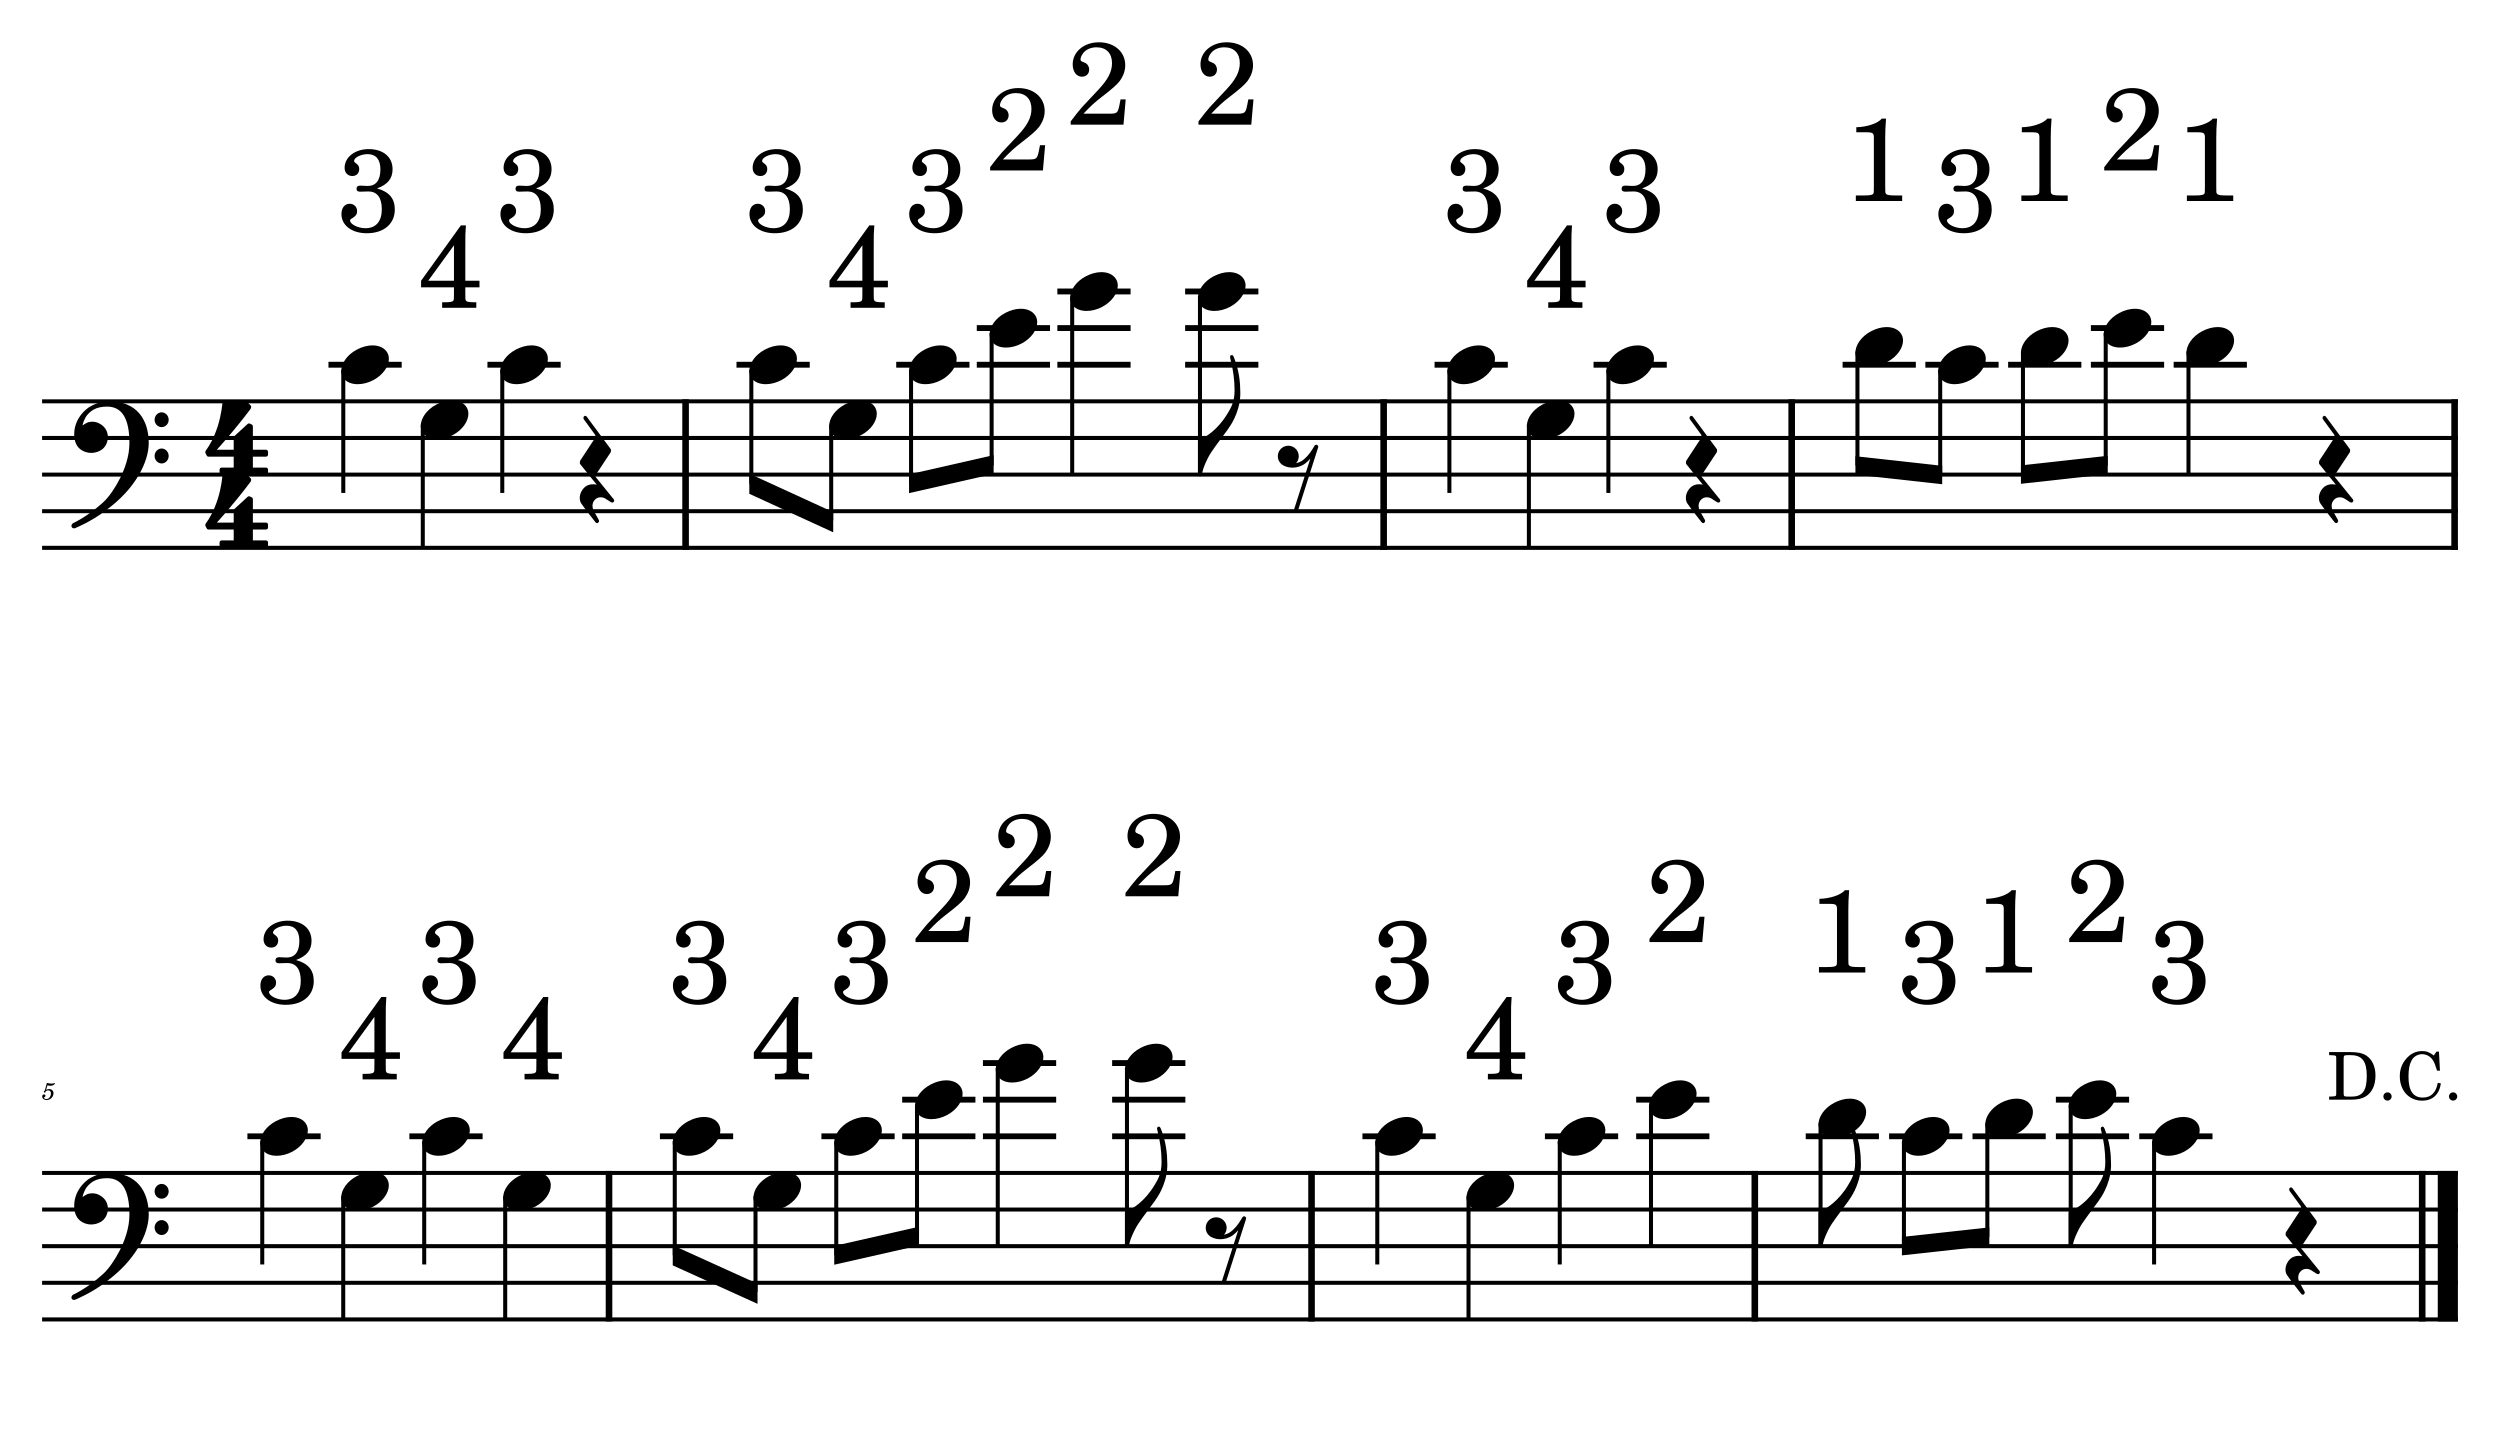 <?xml version="1.0" encoding="UTF-8" standalone="no"?>
<svg width="4208.47px" height="2409.45px" viewBox="0 0 4208.47 2409.45"
 xmlns="http://www.w3.org/2000/svg" xmlns:xlink="http://www.w3.org/1999/xlink" version="1.2" baseProfile="tiny">
<title>BONE PIRATA</title>
<desc>Generated by MuseScore 3.6.2</desc>
<polyline class="StaffLines" fill="none" stroke="#000000" stroke-width="6.78" stroke-linejoin="bevel" points="70.866,675.609 4137.61,675.609"/>
<polyline class="StaffLines" fill="none" stroke="#000000" stroke-width="6.78" stroke-linejoin="bevel" points="70.866,737.263 4137.61,737.263"/>
<polyline class="StaffLines" fill="none" stroke="#000000" stroke-width="6.78" stroke-linejoin="bevel" points="70.866,798.916 4137.61,798.916"/>
<polyline class="StaffLines" fill="none" stroke="#000000" stroke-width="6.78" stroke-linejoin="bevel" points="70.866,860.57 4137.61,860.57"/>
<polyline class="StaffLines" fill="none" stroke="#000000" stroke-width="6.78" stroke-linejoin="bevel" points="70.866,922.223 4137.61,922.223"/>
<polyline class="StaffLines" fill="none" stroke="#000000" stroke-width="6.78" stroke-linejoin="bevel" points="70.866,1974.48 4137.61,1974.48"/>
<polyline class="StaffLines" fill="none" stroke="#000000" stroke-width="6.78" stroke-linejoin="bevel" points="70.866,2036.13 4137.61,2036.13"/>
<polyline class="StaffLines" fill="none" stroke="#000000" stroke-width="6.78" stroke-linejoin="bevel" points="70.866,2097.79 4137.61,2097.79"/>
<polyline class="StaffLines" fill="none" stroke="#000000" stroke-width="6.78" stroke-linejoin="bevel" points="70.866,2159.44 4137.61,2159.44"/>
<polyline class="StaffLines" fill="none" stroke="#000000" stroke-width="6.78" stroke-linejoin="bevel" points="70.866,2221.1 4137.61,2221.1"/>
<path class="MeasureNumber" d="M75.35,1835.86 C74.1,1836.61 73.741,1837.1 73.741,1837.89 C73.741,1838.66 74.382,1839.22 75.178,1839.22 C76.225,1839.22 76.819,1838.46 76.944,1836.97 C78.178,1835.97 79.507,1835.53 81.1,1835.53 C84.069,1835.53 85.71,1837.38 85.71,1840.69 C85.71,1845.89 82.35,1850.13 78.225,1850.13 C75.866,1850.13 73.944,1849.02 73.944,1847.69 C73.944,1847.46 73.991,1847.38 74.178,1847.25 C75.225,1846.77 75.225,1846.77 75.507,1846.58 C76.147,1846.1 76.507,1845.38 76.507,1844.53 C76.507,1843.25 75.507,1842.3 74.1,1842.3 C72.35,1842.3 71.022,1843.77 71.022,1845.69 C71.022,1849.22 74.069,1851.77 78.35,1851.77 C84.819,1851.77 90.069,1846.61 90.069,1840.22 C90.069,1836.17 86.991,1833.33 82.632,1833.33 C80.897,1833.33 79.507,1833.69 77.585,1834.66 L79.819,1827.1 C81.944,1827.53 83.632,1827.74 85.069,1827.74 C87.71,1827.74 90.069,1826.89 91.382,1825.5 C92.069,1824.71 92.46,1824.02 92.46,1823.5 C92.46,1823.25 92.335,1823.02 92.178,1823.02 C92.069,1823.02 91.975,1823.06 91.741,1823.17 C90.428,1823.81 88.741,1824.17 87.178,1824.17 C84.788,1824.17 81.944,1823.78 78.991,1823.02 L75.35,1835.86 "/>
<polyline class="BarLine" fill="none" stroke="#000000" stroke-width="11.10" stroke-linejoin="bevel" points="1154.11,672.218 1154.11,925.614"/>
<polyline class="BarLine" fill="none" stroke="#000000" stroke-width="11.10" stroke-linejoin="bevel" points="2329.22,672.218 2329.22,925.614"/>
<polyline class="BarLine" fill="none" stroke="#000000" stroke-width="11.10" stroke-linejoin="bevel" points="3016.11,672.218 3016.11,925.614"/>
<polyline class="BarLine" fill="none" stroke="#000000" stroke-width="11.10" stroke-linejoin="bevel" points="4132.06,672.218 4132.06,925.614"/>
<polyline class="BarLine" fill="none" stroke="#000000" stroke-width="11.10" stroke-linejoin="bevel" points="1025.2,1971.09 1025.2,2224.49"/>
<polyline class="BarLine" fill="none" stroke="#000000" stroke-width="11.10" stroke-linejoin="bevel" points="2207.83,1971.09 2207.83,2224.49"/>
<polyline class="BarLine" fill="none" stroke="#000000" stroke-width="11.10" stroke-linejoin="bevel" points="2954.03,1971.09 2954.03,2224.49"/>
<polyline class="BarLine" fill="none" stroke="#000000" stroke-width="11.10" stroke-linejoin="bevel" points="4077.49,1971.09 4077.49,2224.49"/>
<polyline class="BarLine" fill="none" stroke="#000000" stroke-width="33.91" stroke-linejoin="bevel" points="4120.65,1971.09 4120.65,2224.49"/>
<polyline class="LedgerLine" fill="none" stroke="#000000" stroke-width="9.86" stroke-linejoin="bevel" points="552.92,613.956 676.207,613.956"/>
<polyline class="LedgerLine" fill="none" stroke="#000000" stroke-width="9.86" stroke-linejoin="bevel" points="820.553,613.956 943.841,613.956"/>
<polyline class="LedgerLine" fill="none" stroke="#000000" stroke-width="9.86" stroke-linejoin="bevel" points="1239.81,613.956 1363.09,613.956"/>
<polyline class="LedgerLine" fill="none" stroke="#000000" stroke-width="9.86" stroke-linejoin="bevel" points="1508.69,613.956 1631.98,613.956"/>
<polyline class="LedgerLine" fill="none" stroke="#000000" stroke-width="9.86" stroke-linejoin="bevel" points="1644.31,613.956 1767.6,613.956"/>
<polyline class="LedgerLine" fill="none" stroke="#000000" stroke-width="9.86" stroke-linejoin="bevel" points="1644.31,552.302 1767.6,552.302"/>
<polyline class="LedgerLine" fill="none" stroke="#000000" stroke-width="9.86" stroke-linejoin="bevel" points="1779.93,613.956 1903.22,613.956"/>
<polyline class="LedgerLine" fill="none" stroke="#000000" stroke-width="9.86" stroke-linejoin="bevel" points="1779.93,552.302 1903.22,552.302"/>
<polyline class="LedgerLine" fill="none" stroke="#000000" stroke-width="9.86" stroke-linejoin="bevel" points="1779.93,490.649 1903.22,490.649"/>
<polyline class="LedgerLine" fill="none" stroke="#000000" stroke-width="9.86" stroke-linejoin="bevel" points="1995.04,613.956 2118.33,613.956"/>
<polyline class="LedgerLine" fill="none" stroke="#000000" stroke-width="9.86" stroke-linejoin="bevel" points="1995.04,552.302 2118.33,552.302"/>
<polyline class="LedgerLine" fill="none" stroke="#000000" stroke-width="9.86" stroke-linejoin="bevel" points="1995.04,490.649 2118.33,490.649"/>
<polyline class="LedgerLine" fill="none" stroke="#000000" stroke-width="9.86" stroke-linejoin="bevel" points="2414.92,613.956 2538.21,613.956"/>
<polyline class="LedgerLine" fill="none" stroke="#000000" stroke-width="9.86" stroke-linejoin="bevel" points="2682.55,613.956 2805.84,613.956"/>
<polyline class="LedgerLine" fill="none" stroke="#000000" stroke-width="9.86" stroke-linejoin="bevel" points="3101.81,613.956 3225.09,613.956"/>
<polyline class="LedgerLine" fill="none" stroke="#000000" stroke-width="9.86" stroke-linejoin="bevel" points="3241.13,613.956 3364.42,613.956"/>
<polyline class="LedgerLine" fill="none" stroke="#000000" stroke-width="9.86" stroke-linejoin="bevel" points="3380.45,613.956 3503.74,613.956"/>
<polyline class="LedgerLine" fill="none" stroke="#000000" stroke-width="9.86" stroke-linejoin="bevel" points="3519.77,613.956 3643.06,613.956"/>
<polyline class="LedgerLine" fill="none" stroke="#000000" stroke-width="9.86" stroke-linejoin="bevel" points="3519.77,552.302 3643.06,552.302"/>
<polyline class="LedgerLine" fill="none" stroke="#000000" stroke-width="9.86" stroke-linejoin="bevel" points="3659.1,613.956 3782.38,613.956"/>
<polyline class="LedgerLine" fill="none" stroke="#000000" stroke-width="9.86" stroke-linejoin="bevel" points="416.492,1912.83 539.78,1912.83"/>
<polyline class="LedgerLine" fill="none" stroke="#000000" stroke-width="9.86" stroke-linejoin="bevel" points="689.138,1912.83 812.426,1912.83"/>
<polyline class="LedgerLine" fill="none" stroke="#000000" stroke-width="9.86" stroke-linejoin="bevel" points="1110.9,1912.83 1234.19,1912.83"/>
<polyline class="LedgerLine" fill="none" stroke="#000000" stroke-width="9.86" stroke-linejoin="bevel" points="1382.77,1912.83 1506.06,1912.83"/>
<polyline class="LedgerLine" fill="none" stroke="#000000" stroke-width="9.86" stroke-linejoin="bevel" points="1518.71,1912.83 1642,1912.83"/>
<polyline class="LedgerLine" fill="none" stroke="#000000" stroke-width="9.86" stroke-linejoin="bevel" points="1518.71,1851.17 1642,1851.17"/>
<polyline class="LedgerLine" fill="none" stroke="#000000" stroke-width="9.86" stroke-linejoin="bevel" points="1654.65,1912.83 1777.94,1912.83"/>
<polyline class="LedgerLine" fill="none" stroke="#000000" stroke-width="9.86" stroke-linejoin="bevel" points="1654.65,1851.17 1777.94,1851.17"/>
<polyline class="LedgerLine" fill="none" stroke="#000000" stroke-width="9.86" stroke-linejoin="bevel" points="1654.65,1789.52 1777.94,1789.52"/>
<polyline class="LedgerLine" fill="none" stroke="#000000" stroke-width="9.86" stroke-linejoin="bevel" points="1872.15,1912.83 1995.44,1912.83"/>
<polyline class="LedgerLine" fill="none" stroke="#000000" stroke-width="9.86" stroke-linejoin="bevel" points="1872.15,1851.17 1995.44,1851.17"/>
<polyline class="LedgerLine" fill="none" stroke="#000000" stroke-width="9.86" stroke-linejoin="bevel" points="1872.15,1789.52 1995.44,1789.52"/>
<polyline class="LedgerLine" fill="none" stroke="#000000" stroke-width="9.86" stroke-linejoin="bevel" points="2293.53,1912.83 2416.82,1912.83"/>
<polyline class="LedgerLine" fill="none" stroke="#000000" stroke-width="9.86" stroke-linejoin="bevel" points="2600.7,1912.83 2723.99,1912.83"/>
<polyline class="LedgerLine" fill="none" stroke="#000000" stroke-width="9.86" stroke-linejoin="bevel" points="2754.29,1912.83 2877.58,1912.83"/>
<polyline class="LedgerLine" fill="none" stroke="#000000" stroke-width="9.86" stroke-linejoin="bevel" points="2754.29,1851.17 2877.58,1851.17"/>
<polyline class="LedgerLine" fill="none" stroke="#000000" stroke-width="9.86" stroke-linejoin="bevel" points="3039.72,1912.83 3163.01,1912.83"/>
<polyline class="LedgerLine" fill="none" stroke="#000000" stroke-width="9.86" stroke-linejoin="bevel" points="3180.09,1912.83 3303.38,1912.83"/>
<polyline class="LedgerLine" fill="none" stroke="#000000" stroke-width="9.86" stroke-linejoin="bevel" points="3320.46,1912.83 3443.75,1912.83"/>
<polyline class="LedgerLine" fill="none" stroke="#000000" stroke-width="9.86" stroke-linejoin="bevel" points="3460.83,1912.83 3584.11,1912.83"/>
<polyline class="LedgerLine" fill="none" stroke="#000000" stroke-width="9.86" stroke-linejoin="bevel" points="3460.83,1851.17 3584.11,1851.17"/>
<polyline class="LedgerLine" fill="none" stroke="#000000" stroke-width="9.86" stroke-linejoin="bevel" points="3601.19,1912.83 3724.48,1912.83"/>
<polyline class="Stem" fill="none" stroke="#000000" stroke-width="6.78" stroke-linejoin="bevel" points="577.889,622.242 577.889,829.743"/>
<polyline class="Stem" fill="none" stroke="#000000" stroke-width="6.78" stroke-linejoin="bevel" points="711.706,714.722 711.706,922.223"/>
<polyline class="Stem" fill="none" stroke="#000000" stroke-width="6.78" stroke-linejoin="bevel" points="845.523,622.242 845.523,829.743"/>
<polyline class="Stem" fill="none" stroke="#000000" stroke-width="6.78" stroke-linejoin="bevel" points="1264.78,622.242 1264.78,814.33"/>
<polyline class="Stem" fill="none" stroke="#000000" stroke-width="6.78" stroke-linejoin="bevel" points="1399.22,714.722 1399.22,875.983"/>
<polyline class="Stem" fill="none" stroke="#000000" stroke-width="6.78" stroke-linejoin="bevel" points="1533.66,622.242 1533.66,814.33"/>
<polyline class="Stem" fill="none" stroke="#000000" stroke-width="6.78" stroke-linejoin="bevel" points="1669.28,560.588 1669.28,783.503"/>
<polyline class="Stem" fill="none" stroke="#000000" stroke-width="6.78" stroke-linejoin="bevel" points="1804.9,498.935 1804.9,798.916"/>
<polyline class="Stem" fill="none" stroke="#000000" stroke-width="6.78" stroke-linejoin="bevel" points="2020.01,498.935 2020.01,798.916"/>
<polyline class="Stem" fill="none" stroke="#000000" stroke-width="6.78" stroke-linejoin="bevel" points="2439.89,622.242 2439.89,829.743"/>
<polyline class="Stem" fill="none" stroke="#000000" stroke-width="6.78" stroke-linejoin="bevel" points="2573.71,714.722 2573.71,922.223"/>
<polyline class="Stem" fill="none" stroke="#000000" stroke-width="6.78" stroke-linejoin="bevel" points="2707.52,622.242 2707.52,829.743"/>
<polyline class="Stem" fill="none" stroke="#000000" stroke-width="6.78" stroke-linejoin="bevel" points="3126.78,591.415 3126.78,783.503"/>
<polyline class="Stem" fill="none" stroke="#000000" stroke-width="6.78" stroke-linejoin="bevel" points="3266.1,622.242 3266.1,798.916"/>
<polyline class="Stem" fill="none" stroke="#000000" stroke-width="6.78" stroke-linejoin="bevel" points="3405.42,591.415 3405.42,798.916"/>
<polyline class="Stem" fill="none" stroke="#000000" stroke-width="6.78" stroke-linejoin="bevel" points="3544.74,560.588 3544.74,783.503"/>
<polyline class="Stem" fill="none" stroke="#000000" stroke-width="6.78" stroke-linejoin="bevel" points="3684.07,591.415 3684.07,798.916"/>
<polyline class="Stem" fill="none" stroke="#000000" stroke-width="6.78" stroke-linejoin="bevel" points="441.462,1921.11 441.462,2128.62"/>
<polyline class="Stem" fill="none" stroke="#000000" stroke-width="6.78" stroke-linejoin="bevel" points="577.785,2013.59 577.785,2221.1"/>
<polyline class="Stem" fill="none" stroke="#000000" stroke-width="6.78" stroke-linejoin="bevel" points="714.108,1921.11 714.108,2128.62"/>
<polyline class="Stem" fill="none" stroke="#000000" stroke-width="6.78" stroke-linejoin="bevel" points="850.431,2013.59 850.431,2221.1"/>
<polyline class="Stem" fill="none" stroke="#000000" stroke-width="6.78" stroke-linejoin="bevel" points="1135.87,1921.11 1135.87,2113.2"/>
<polyline class="Stem" fill="none" stroke="#000000" stroke-width="6.78" stroke-linejoin="bevel" points="1271.81,2013.59 1271.81,2174.86"/>
<polyline class="Stem" fill="none" stroke="#000000" stroke-width="6.78" stroke-linejoin="bevel" points="1407.74,1921.11 1407.74,2113.2"/>
<polyline class="Stem" fill="none" stroke="#000000" stroke-width="6.78" stroke-linejoin="bevel" points="1543.68,1859.46 1543.68,2082.38"/>
<polyline class="Stem" fill="none" stroke="#000000" stroke-width="6.78" stroke-linejoin="bevel" points="1679.62,1797.81 1679.62,2097.79"/>
<polyline class="Stem" fill="none" stroke="#000000" stroke-width="6.78" stroke-linejoin="bevel" points="1897.12,1797.81 1897.12,2097.79"/>
<polyline class="Stem" fill="none" stroke="#000000" stroke-width="6.78" stroke-linejoin="bevel" points="2318.5,1921.11 2318.5,2128.62"/>
<polyline class="Stem" fill="none" stroke="#000000" stroke-width="6.78" stroke-linejoin="bevel" points="2472.09,2013.59 2472.09,2221.1"/>
<polyline class="Stem" fill="none" stroke="#000000" stroke-width="6.78" stroke-linejoin="bevel" points="2625.67,1921.11 2625.67,2128.62"/>
<polyline class="Stem" fill="none" stroke="#000000" stroke-width="6.78" stroke-linejoin="bevel" points="2779.26,1859.46 2779.26,2097.79"/>
<polyline class="Stem" fill="none" stroke="#000000" stroke-width="6.78" stroke-linejoin="bevel" points="3064.69,1890.29 3064.69,2097.79"/>
<polyline class="Stem" fill="none" stroke="#000000" stroke-width="6.78" stroke-linejoin="bevel" points="3205.06,1921.11 3205.06,2097.79"/>
<polyline class="Stem" fill="none" stroke="#000000" stroke-width="6.78" stroke-linejoin="bevel" points="3345.43,1890.29 3345.43,2082.38"/>
<polyline class="Stem" fill="none" stroke="#000000" stroke-width="6.78" stroke-linejoin="bevel" points="3485.79,1859.46 3485.79,2097.79"/>
<polyline class="Stem" fill="none" stroke="#000000" stroke-width="6.78" stroke-linejoin="bevel" points="3626.16,1921.11 3626.16,2128.62"/>
<path class="Note" transform="matrix(2.466,0,0,2.466,574.498,613.956)" d="M31.5,-8.094 C29.703,-11.406 25.906,-13.203 21.297,-13.203 C17.906,-13.203 14.203,-12.203 10.594,-10.297 C4,-6.797 0,-0.906 0,4.203 C0,5.594 0.297,7 1,8.297 C2.797,11.594 6.594,13.297 11.203,13.297 C14.594,13.297 18.297,12.406 21.906,10.5 C28.5,7 32.5,1.094 32.5,-4 C32.5,-5.406 32.203,-6.797 31.5,-8.094"/>
<path class="Note" transform="matrix(2.466,0,0,2.466,708.315,706.436)" d="M31.5,-8.094 C29.703,-11.406 25.906,-13.203 21.297,-13.203 C17.906,-13.203 14.203,-12.203 10.594,-10.297 C4,-6.797 0,-0.906 0,4.203 C0,5.594 0.297,7 1,8.297 C2.797,11.594 6.594,13.297 11.203,13.297 C14.594,13.297 18.297,12.406 21.906,10.5 C28.5,7 32.5,1.094 32.5,-4 C32.5,-5.406 32.203,-6.797 31.5,-8.094"/>
<path class="Note" transform="matrix(2.466,0,0,2.466,842.132,613.956)" d="M31.5,-8.094 C29.703,-11.406 25.906,-13.203 21.297,-13.203 C17.906,-13.203 14.203,-12.203 10.594,-10.297 C4,-6.797 0,-0.906 0,4.203 C0,5.594 0.297,7 1,8.297 C2.797,11.594 6.594,13.297 11.203,13.297 C14.594,13.297 18.297,12.406 21.906,10.5 C28.5,7 32.5,1.094 32.5,-4 C32.5,-5.406 32.203,-6.797 31.5,-8.094"/>
<path class="Note" transform="matrix(2.466,0,0,2.466,1261.39,613.956)" d="M31.5,-8.094 C29.703,-11.406 25.906,-13.203 21.297,-13.203 C17.906,-13.203 14.203,-12.203 10.594,-10.297 C4,-6.797 0,-0.906 0,4.203 C0,5.594 0.297,7 1,8.297 C2.797,11.594 6.594,13.297 11.203,13.297 C14.594,13.297 18.297,12.406 21.906,10.5 C28.5,7 32.5,1.094 32.5,-4 C32.5,-5.406 32.203,-6.797 31.5,-8.094"/>
<path class="Note" transform="matrix(2.466,0,0,2.466,1395.83,706.436)" d="M31.5,-8.094 C29.703,-11.406 25.906,-13.203 21.297,-13.203 C17.906,-13.203 14.203,-12.203 10.594,-10.297 C4,-6.797 0,-0.906 0,4.203 C0,5.594 0.297,7 1,8.297 C2.797,11.594 6.594,13.297 11.203,13.297 C14.594,13.297 18.297,12.406 21.906,10.5 C28.5,7 32.5,1.094 32.5,-4 C32.5,-5.406 32.203,-6.797 31.5,-8.094"/>
<path class="Note" transform="matrix(2.466,0,0,2.466,1530.27,613.956)" d="M31.5,-8.094 C29.703,-11.406 25.906,-13.203 21.297,-13.203 C17.906,-13.203 14.203,-12.203 10.594,-10.297 C4,-6.797 0,-0.906 0,4.203 C0,5.594 0.297,7 1,8.297 C2.797,11.594 6.594,13.297 11.203,13.297 C14.594,13.297 18.297,12.406 21.906,10.5 C28.5,7 32.5,1.094 32.5,-4 C32.5,-5.406 32.203,-6.797 31.5,-8.094"/>
<path class="Note" transform="matrix(2.466,0,0,2.466,1665.89,552.302)" d="M31.5,-8.094 C29.703,-11.406 25.906,-13.203 21.297,-13.203 C17.906,-13.203 14.203,-12.203 10.594,-10.297 C4,-6.797 0,-0.906 0,4.203 C0,5.594 0.297,7 1,8.297 C2.797,11.594 6.594,13.297 11.203,13.297 C14.594,13.297 18.297,12.406 21.906,10.5 C28.5,7 32.5,1.094 32.5,-4 C32.5,-5.406 32.203,-6.797 31.5,-8.094"/>
<path class="Note" transform="matrix(2.466,0,0,2.466,1801.51,490.649)" d="M31.5,-8.094 C29.703,-11.406 25.906,-13.203 21.297,-13.203 C17.906,-13.203 14.203,-12.203 10.594,-10.297 C4,-6.797 0,-0.906 0,4.203 C0,5.594 0.297,7 1,8.297 C2.797,11.594 6.594,13.297 11.203,13.297 C14.594,13.297 18.297,12.406 21.906,10.5 C28.5,7 32.5,1.094 32.5,-4 C32.5,-5.406 32.203,-6.797 31.5,-8.094"/>
<path class="Note" transform="matrix(2.466,0,0,2.466,2016.62,490.649)" d="M31.5,-8.094 C29.703,-11.406 25.906,-13.203 21.297,-13.203 C17.906,-13.203 14.203,-12.203 10.594,-10.297 C4,-6.797 0,-0.906 0,4.203 C0,5.594 0.297,7 1,8.297 C2.797,11.594 6.594,13.297 11.203,13.297 C14.594,13.297 18.297,12.406 21.906,10.5 C28.5,7 32.5,1.094 32.5,-4 C32.5,-5.406 32.203,-6.797 31.5,-8.094"/>
<path class="Note" transform="matrix(2.466,0,0,2.466,2436.5,613.956)" d="M31.5,-8.094 C29.703,-11.406 25.906,-13.203 21.297,-13.203 C17.906,-13.203 14.203,-12.203 10.594,-10.297 C4,-6.797 0,-0.906 0,4.203 C0,5.594 0.297,7 1,8.297 C2.797,11.594 6.594,13.297 11.203,13.297 C14.594,13.297 18.297,12.406 21.906,10.5 C28.5,7 32.5,1.094 32.5,-4 C32.5,-5.406 32.203,-6.797 31.5,-8.094"/>
<path class="Note" transform="matrix(2.466,0,0,2.466,2570.32,706.436)" d="M31.5,-8.094 C29.703,-11.406 25.906,-13.203 21.297,-13.203 C17.906,-13.203 14.203,-12.203 10.594,-10.297 C4,-6.797 0,-0.906 0,4.203 C0,5.594 0.297,7 1,8.297 C2.797,11.594 6.594,13.297 11.203,13.297 C14.594,13.297 18.297,12.406 21.906,10.5 C28.5,7 32.5,1.094 32.5,-4 C32.5,-5.406 32.203,-6.797 31.5,-8.094"/>
<path class="Note" transform="matrix(2.466,0,0,2.466,2704.13,613.956)" d="M31.5,-8.094 C29.703,-11.406 25.906,-13.203 21.297,-13.203 C17.906,-13.203 14.203,-12.203 10.594,-10.297 C4,-6.797 0,-0.906 0,4.203 C0,5.594 0.297,7 1,8.297 C2.797,11.594 6.594,13.297 11.203,13.297 C14.594,13.297 18.297,12.406 21.906,10.5 C28.5,7 32.5,1.094 32.5,-4 C32.5,-5.406 32.203,-6.797 31.5,-8.094"/>
<path class="Note" transform="matrix(2.466,0,0,2.466,3123.39,583.129)" d="M31.5,-8.094 C29.703,-11.406 25.906,-13.203 21.297,-13.203 C17.906,-13.203 14.203,-12.203 10.594,-10.297 C4,-6.797 0,-0.906 0,4.203 C0,5.594 0.297,7 1,8.297 C2.797,11.594 6.594,13.297 11.203,13.297 C14.594,13.297 18.297,12.406 21.906,10.5 C28.5,7 32.5,1.094 32.5,-4 C32.5,-5.406 32.203,-6.797 31.5,-8.094"/>
<path class="Note" transform="matrix(2.466,0,0,2.466,3262.71,613.956)" d="M31.5,-8.094 C29.703,-11.406 25.906,-13.203 21.297,-13.203 C17.906,-13.203 14.203,-12.203 10.594,-10.297 C4,-6.797 0,-0.906 0,4.203 C0,5.594 0.297,7 1,8.297 C2.797,11.594 6.594,13.297 11.203,13.297 C14.594,13.297 18.297,12.406 21.906,10.5 C28.5,7 32.5,1.094 32.5,-4 C32.5,-5.406 32.203,-6.797 31.5,-8.094"/>
<path class="Note" transform="matrix(2.466,0,0,2.466,3402.03,583.129)" d="M31.5,-8.094 C29.703,-11.406 25.906,-13.203 21.297,-13.203 C17.906,-13.203 14.203,-12.203 10.594,-10.297 C4,-6.797 0,-0.906 0,4.203 C0,5.594 0.297,7 1,8.297 C2.797,11.594 6.594,13.297 11.203,13.297 C14.594,13.297 18.297,12.406 21.906,10.5 C28.5,7 32.5,1.094 32.5,-4 C32.5,-5.406 32.203,-6.797 31.5,-8.094"/>
<path class="Note" transform="matrix(2.466,0,0,2.466,3541.35,552.302)" d="M31.5,-8.094 C29.703,-11.406 25.906,-13.203 21.297,-13.203 C17.906,-13.203 14.203,-12.203 10.594,-10.297 C4,-6.797 0,-0.906 0,4.203 C0,5.594 0.297,7 1,8.297 C2.797,11.594 6.594,13.297 11.203,13.297 C14.594,13.297 18.297,12.406 21.906,10.5 C28.5,7 32.5,1.094 32.5,-4 C32.5,-5.406 32.203,-6.797 31.5,-8.094"/>
<path class="Note" transform="matrix(2.466,0,0,2.466,3680.68,583.129)" d="M31.5,-8.094 C29.703,-11.406 25.906,-13.203 21.297,-13.203 C17.906,-13.203 14.203,-12.203 10.594,-10.297 C4,-6.797 0,-0.906 0,4.203 C0,5.594 0.297,7 1,8.297 C2.797,11.594 6.594,13.297 11.203,13.297 C14.594,13.297 18.297,12.406 21.906,10.5 C28.5,7 32.5,1.094 32.5,-4 C32.5,-5.406 32.203,-6.797 31.5,-8.094"/>
<path class="Note" transform="matrix(2.466,0,0,2.466,438.071,1912.83)" d="M31.5,-8.094 C29.703,-11.406 25.906,-13.203 21.297,-13.203 C17.906,-13.203 14.203,-12.203 10.594,-10.297 C4,-6.797 0,-0.906 0,4.203 C0,5.594 0.297,7 1,8.297 C2.797,11.594 6.594,13.297 11.203,13.297 C14.594,13.297 18.297,12.406 21.906,10.5 C28.5,7 32.5,1.094 32.5,-4 C32.5,-5.406 32.203,-6.797 31.5,-8.094"/>
<path class="Note" transform="matrix(2.466,0,0,2.466,574.394,2005.31)" d="M31.5,-8.094 C29.703,-11.406 25.906,-13.203 21.297,-13.203 C17.906,-13.203 14.203,-12.203 10.594,-10.297 C4,-6.797 0,-0.906 0,4.203 C0,5.594 0.297,7 1,8.297 C2.797,11.594 6.594,13.297 11.203,13.297 C14.594,13.297 18.297,12.406 21.906,10.5 C28.5,7 32.5,1.094 32.5,-4 C32.5,-5.406 32.203,-6.797 31.5,-8.094"/>
<path class="Note" transform="matrix(2.466,0,0,2.466,710.717,1912.83)" d="M31.5,-8.094 C29.703,-11.406 25.906,-13.203 21.297,-13.203 C17.906,-13.203 14.203,-12.203 10.594,-10.297 C4,-6.797 0,-0.906 0,4.203 C0,5.594 0.297,7 1,8.297 C2.797,11.594 6.594,13.297 11.203,13.297 C14.594,13.297 18.297,12.406 21.906,10.5 C28.5,7 32.5,1.094 32.5,-4 C32.5,-5.406 32.203,-6.797 31.5,-8.094"/>
<path class="Note" transform="matrix(2.466,0,0,2.466,847.04,2005.31)" d="M31.5,-8.094 C29.703,-11.406 25.906,-13.203 21.297,-13.203 C17.906,-13.203 14.203,-12.203 10.594,-10.297 C4,-6.797 0,-0.906 0,4.203 C0,5.594 0.297,7 1,8.297 C2.797,11.594 6.594,13.297 11.203,13.297 C14.594,13.297 18.297,12.406 21.906,10.5 C28.5,7 32.5,1.094 32.5,-4 C32.5,-5.406 32.203,-6.797 31.5,-8.094"/>
<path class="Note" transform="matrix(2.466,0,0,2.466,1132.48,1912.83)" d="M31.5,-8.094 C29.703,-11.406 25.906,-13.203 21.297,-13.203 C17.906,-13.203 14.203,-12.203 10.594,-10.297 C4,-6.797 0,-0.906 0,4.203 C0,5.594 0.297,7 1,8.297 C2.797,11.594 6.594,13.297 11.203,13.297 C14.594,13.297 18.297,12.406 21.906,10.5 C28.5,7 32.5,1.094 32.5,-4 C32.5,-5.406 32.203,-6.797 31.5,-8.094"/>
<path class="Note" transform="matrix(2.466,0,0,2.466,1268.41,2005.31)" d="M31.5,-8.094 C29.703,-11.406 25.906,-13.203 21.297,-13.203 C17.906,-13.203 14.203,-12.203 10.594,-10.297 C4,-6.797 0,-0.906 0,4.203 C0,5.594 0.297,7 1,8.297 C2.797,11.594 6.594,13.297 11.203,13.297 C14.594,13.297 18.297,12.406 21.906,10.5 C28.5,7 32.5,1.094 32.5,-4 C32.5,-5.406 32.203,-6.797 31.5,-8.094"/>
<path class="Note" transform="matrix(2.466,0,0,2.466,1404.35,1912.83)" d="M31.5,-8.094 C29.703,-11.406 25.906,-13.203 21.297,-13.203 C17.906,-13.203 14.203,-12.203 10.594,-10.297 C4,-6.797 0,-0.906 0,4.203 C0,5.594 0.297,7 1,8.297 C2.797,11.594 6.594,13.297 11.203,13.297 C14.594,13.297 18.297,12.406 21.906,10.5 C28.5,7 32.5,1.094 32.5,-4 C32.5,-5.406 32.203,-6.797 31.5,-8.094"/>
<path class="Note" transform="matrix(2.466,0,0,2.466,1540.29,1851.17)" d="M31.5,-8.094 C29.703,-11.406 25.906,-13.203 21.297,-13.203 C17.906,-13.203 14.203,-12.203 10.594,-10.297 C4,-6.797 0,-0.906 0,4.203 C0,5.594 0.297,7 1,8.297 C2.797,11.594 6.594,13.297 11.203,13.297 C14.594,13.297 18.297,12.406 21.906,10.5 C28.5,7 32.5,1.094 32.5,-4 C32.5,-5.406 32.203,-6.797 31.5,-8.094"/>
<path class="Note" transform="matrix(2.466,0,0,2.466,1676.23,1789.52)" d="M31.5,-8.094 C29.703,-11.406 25.906,-13.203 21.297,-13.203 C17.906,-13.203 14.203,-12.203 10.594,-10.297 C4,-6.797 0,-0.906 0,4.203 C0,5.594 0.297,7 1,8.297 C2.797,11.594 6.594,13.297 11.203,13.297 C14.594,13.297 18.297,12.406 21.906,10.5 C28.5,7 32.5,1.094 32.5,-4 C32.5,-5.406 32.203,-6.797 31.5,-8.094"/>
<path class="Note" transform="matrix(2.466,0,0,2.466,1893.73,1789.52)" d="M31.5,-8.094 C29.703,-11.406 25.906,-13.203 21.297,-13.203 C17.906,-13.203 14.203,-12.203 10.594,-10.297 C4,-6.797 0,-0.906 0,4.203 C0,5.594 0.297,7 1,8.297 C2.797,11.594 6.594,13.297 11.203,13.297 C14.594,13.297 18.297,12.406 21.906,10.5 C28.5,7 32.5,1.094 32.5,-4 C32.5,-5.406 32.203,-6.797 31.5,-8.094"/>
<path class="Note" transform="matrix(2.466,0,0,2.466,2315.11,1912.83)" d="M31.5,-8.094 C29.703,-11.406 25.906,-13.203 21.297,-13.203 C17.906,-13.203 14.203,-12.203 10.594,-10.297 C4,-6.797 0,-0.906 0,4.203 C0,5.594 0.297,7 1,8.297 C2.797,11.594 6.594,13.297 11.203,13.297 C14.594,13.297 18.297,12.406 21.906,10.5 C28.5,7 32.5,1.094 32.5,-4 C32.5,-5.406 32.203,-6.797 31.5,-8.094"/>
<path class="Note" transform="matrix(2.466,0,0,2.466,2468.69,2005.31)" d="M31.5,-8.094 C29.703,-11.406 25.906,-13.203 21.297,-13.203 C17.906,-13.203 14.203,-12.203 10.594,-10.297 C4,-6.797 0,-0.906 0,4.203 C0,5.594 0.297,7 1,8.297 C2.797,11.594 6.594,13.297 11.203,13.297 C14.594,13.297 18.297,12.406 21.906,10.5 C28.5,7 32.5,1.094 32.5,-4 C32.5,-5.406 32.203,-6.797 31.5,-8.094"/>
<path class="Note" transform="matrix(2.466,0,0,2.466,2622.28,1912.83)" d="M31.5,-8.094 C29.703,-11.406 25.906,-13.203 21.297,-13.203 C17.906,-13.203 14.203,-12.203 10.594,-10.297 C4,-6.797 0,-0.906 0,4.203 C0,5.594 0.297,7 1,8.297 C2.797,11.594 6.594,13.297 11.203,13.297 C14.594,13.297 18.297,12.406 21.906,10.5 C28.5,7 32.5,1.094 32.5,-4 C32.5,-5.406 32.203,-6.797 31.5,-8.094"/>
<path class="Note" transform="matrix(2.466,0,0,2.466,2775.87,1851.17)" d="M31.5,-8.094 C29.703,-11.406 25.906,-13.203 21.297,-13.203 C17.906,-13.203 14.203,-12.203 10.594,-10.297 C4,-6.797 0,-0.906 0,4.203 C0,5.594 0.297,7 1,8.297 C2.797,11.594 6.594,13.297 11.203,13.297 C14.594,13.297 18.297,12.406 21.906,10.5 C28.5,7 32.5,1.094 32.5,-4 C32.5,-5.406 32.203,-6.797 31.5,-8.094"/>
<path class="Note" transform="matrix(2.466,0,0,2.466,3061.3,1882)" d="M31.5,-8.094 C29.703,-11.406 25.906,-13.203 21.297,-13.203 C17.906,-13.203 14.203,-12.203 10.594,-10.297 C4,-6.797 0,-0.906 0,4.203 C0,5.594 0.297,7 1,8.297 C2.797,11.594 6.594,13.297 11.203,13.297 C14.594,13.297 18.297,12.406 21.906,10.5 C28.5,7 32.5,1.094 32.5,-4 C32.5,-5.406 32.203,-6.797 31.5,-8.094"/>
<path class="Note" transform="matrix(2.466,0,0,2.466,3201.67,1912.83)" d="M31.5,-8.094 C29.703,-11.406 25.906,-13.203 21.297,-13.203 C17.906,-13.203 14.203,-12.203 10.594,-10.297 C4,-6.797 0,-0.906 0,4.203 C0,5.594 0.297,7 1,8.297 C2.797,11.594 6.594,13.297 11.203,13.297 C14.594,13.297 18.297,12.406 21.906,10.5 C28.5,7 32.5,1.094 32.5,-4 C32.5,-5.406 32.203,-6.797 31.5,-8.094"/>
<path class="Note" transform="matrix(2.466,0,0,2.466,3342.04,1882)" d="M31.5,-8.094 C29.703,-11.406 25.906,-13.203 21.297,-13.203 C17.906,-13.203 14.203,-12.203 10.594,-10.297 C4,-6.797 0,-0.906 0,4.203 C0,5.594 0.297,7 1,8.297 C2.797,11.594 6.594,13.297 11.203,13.297 C14.594,13.297 18.297,12.406 21.906,10.5 C28.5,7 32.5,1.094 32.5,-4 C32.5,-5.406 32.203,-6.797 31.5,-8.094"/>
<path class="Note" transform="matrix(2.466,0,0,2.466,3482.4,1851.17)" d="M31.5,-8.094 C29.703,-11.406 25.906,-13.203 21.297,-13.203 C17.906,-13.203 14.203,-12.203 10.594,-10.297 C4,-6.797 0,-0.906 0,4.203 C0,5.594 0.297,7 1,8.297 C2.797,11.594 6.594,13.297 11.203,13.297 C14.594,13.297 18.297,12.406 21.906,10.5 C28.5,7 32.5,1.094 32.5,-4 C32.5,-5.406 32.203,-6.797 31.5,-8.094"/>
<path class="Note" transform="matrix(2.466,0,0,2.466,3622.77,1912.83)" d="M31.5,-8.094 C29.703,-11.406 25.906,-13.203 21.297,-13.203 C17.906,-13.203 14.203,-12.203 10.594,-10.297 C4,-6.797 0,-0.906 0,4.203 C0,5.594 0.297,7 1,8.297 C2.797,11.594 6.594,13.297 11.203,13.297 C14.594,13.297 18.297,12.406 21.906,10.5 C28.5,7 32.5,1.094 32.5,-4 C32.5,-5.406 32.203,-6.797 31.5,-8.094"/>
<path class="Clef" transform="matrix(2.466,0,0,2.466,120.189,737.263)" d="M25.406,-25.094 C17.797,-25.094 11.703,-20.703 11.594,-20.703 C5.797,-16.406 3.5,-11.297 2.594,-7.797 C2.094,-6 1.906,-4.203 1.906,-2.5 C1.906,-0.094 2.297,2.094 3.203,4 C4.406,6.703 6.703,8.594 9.703,9.594 C10.906,10 12.203,10.203 13.5,10.203 C15.703,10.203 18,9.594 19.906,8.5 C23,6.797 24.906,3.203 24.906,-0.703 C24.906,-4.203 23.094,-7.406 20.094,-9.297 C18,-10.703 16,-11.094 14.297,-11.094 C13.094,-11.094 12,-10.906 11.094,-10.594 C10.094,-10.203 8.406,-9.203 7.594,-8.5 C7.906,-10.406 9.094,-13.297 10.203,-14.906 C11.297,-16.5 13.5,-18.5 15.203,-19.406 C17.703,-20.797 20.906,-21.406 24.406,-21.406 C34.609,-21.406 39.609,-13.203 39.609,3.594 C39.609,12.906 36.109,21.797 33.109,27.703 C29.797,34.297 25.406,40.609 21.5,44.109 C11.094,53.609 1.297,58.109 1.203,58.109 C1.203,58.109 -0.297,59 0.094,60.5 C0.406,61.5 1.297,61.703 1.906,61.703 C2,61.703 2.297,61.609 2.406,61.609 C2.5,61.609 13.906,56.906 23,49.797 C28.109,46.109 32.703,42.109 36.703,37.797 C40.297,33.906 43.406,29.703 45.906,25.5 C50.297,18 52.797,10.203 52.797,3.5 C52.797,-4.797 50.609,-11.703 46.5,-16.594 C41.797,-22.203 34.703,-25.094 25.406,-25.094 M56.797,-12.406 C56.797,-9.594 59,-7.406 61.609,-7.406 C64.203,-7.406 66.406,-9.594 66.406,-12.406 C66.406,-15.203 64.203,-17.5 61.609,-17.5 C59,-17.5 56.797,-15.203 56.797,-12.406 M56.797,12.297 C56.797,15.094 59,17.406 61.609,17.406 C64.203,17.406 66.406,15.094 66.406,12.297 C66.406,9.5 64.203,7.203 61.609,7.203 C59,7.203 56.797,9.5 56.797,12.297"/>
<path class="Clef" transform="matrix(2.466,0,0,2.466,120.189,2036.13)" d="M25.406,-25.094 C17.797,-25.094 11.703,-20.703 11.594,-20.703 C5.797,-16.406 3.5,-11.297 2.594,-7.797 C2.094,-6 1.906,-4.203 1.906,-2.5 C1.906,-0.094 2.297,2.094 3.203,4 C4.406,6.703 6.703,8.594 9.703,9.594 C10.906,10 12.203,10.203 13.5,10.203 C15.703,10.203 18,9.594 19.906,8.5 C23,6.797 24.906,3.203 24.906,-0.703 C24.906,-4.203 23.094,-7.406 20.094,-9.297 C18,-10.703 16,-11.094 14.297,-11.094 C13.094,-11.094 12,-10.906 11.094,-10.594 C10.094,-10.203 8.406,-9.203 7.594,-8.5 C7.906,-10.406 9.094,-13.297 10.203,-14.906 C11.297,-16.5 13.5,-18.5 15.203,-19.406 C17.703,-20.797 20.906,-21.406 24.406,-21.406 C34.609,-21.406 39.609,-13.203 39.609,3.594 C39.609,12.906 36.109,21.797 33.109,27.703 C29.797,34.297 25.406,40.609 21.5,44.109 C11.094,53.609 1.297,58.109 1.203,58.109 C1.203,58.109 -0.297,59 0.094,60.5 C0.406,61.5 1.297,61.703 1.906,61.703 C2,61.703 2.297,61.609 2.406,61.609 C2.5,61.609 13.906,56.906 23,49.797 C28.109,46.109 32.703,42.109 36.703,37.797 C40.297,33.906 43.406,29.703 45.906,25.5 C50.297,18 52.797,10.203 52.797,3.5 C52.797,-4.797 50.609,-11.703 46.5,-16.594 C41.797,-22.203 34.703,-25.094 25.406,-25.094 M56.797,-12.406 C56.797,-9.594 59,-7.406 61.609,-7.406 C64.203,-7.406 66.406,-9.594 66.406,-12.406 C66.406,-15.203 64.203,-17.5 61.609,-17.5 C59,-17.5 56.797,-15.203 56.797,-12.406 M56.797,12.297 C56.797,15.094 59,17.406 61.609,17.406 C64.203,17.406 66.406,15.094 66.406,12.297 C66.406,9.5 64.203,7.203 61.609,7.203 C59,7.203 56.797,9.5 56.797,12.297"/>
<path class="TimeSig" transform="matrix(2.466,0,0,2.466,342.199,737.59)" d="M3.594,12.625 L20.766,12.625 L20.766,20.078 L12.547,20.078 C11.766,20.078 11.125,20.703 11.125,21.484 L11.125,23.391 C11.125,24.172 11.766,24.797 12.547,24.797 L42.797,24.797 C43.578,24.797 44.203,24.172 44.203,23.391 L44.203,21.484 C44.203,20.703 43.578,20.078 42.797,20.078 L33.859,20.078 L33.859,12.625 L42.797,12.625 C43.578,12.625 44.203,12 44.203,11.219 L44.203,9.312 C44.203,8.531 43.578,7.906 42.797,7.906 L33.859,7.906 L33.859,-8.062 C33.859,-8.594 33.547,-9.078 33.078,-9.312 L31.859,-9.922 C31.328,-10.172 30.703,-10.078 30.266,-9.688 L21.219,-1.375 C20.938,-1.094 20.766,-0.734 20.766,-0.328 L20.766,7.906 L9.25,7.906 C9.25,7.906 20.375,-4.125 32.219,-19.891 C33.078,-21.047 32.578,-22.094 32.391,-22.281 L30.219,-24.484 C29.953,-24.75 29.594,-24.906 29.219,-24.906 C28.625,-24.906 15.062,-24.875 14.344,-24.906 C13.625,-24.922 13.094,-24.297 13.016,-23.688 C13.016,-23.688 12.484,-16.328 9.875,-8.188 C7.281,-0.078 4.344,4.906 1.688,8.531 C1.688,8.531 1.141,9.516 1.5,10.266 C1.844,11.016 2.484,12.094 2.484,12.094 C2.484,12.094 2.734,12.625 3.594,12.625"/>
<path class="TimeSig" transform="matrix(2.466,0,0,2.466,342.199,860.242)" d="M3.594,12.625 L20.766,12.625 L20.766,20.078 L12.547,20.078 C11.766,20.078 11.125,20.703 11.125,21.484 L11.125,23.391 C11.125,24.172 11.766,24.797 12.547,24.797 L42.797,24.797 C43.578,24.797 44.203,24.172 44.203,23.391 L44.203,21.484 C44.203,20.703 43.578,20.078 42.797,20.078 L33.859,20.078 L33.859,12.625 L42.797,12.625 C43.578,12.625 44.203,12 44.203,11.219 L44.203,9.312 C44.203,8.531 43.578,7.906 42.797,7.906 L33.859,7.906 L33.859,-8.062 C33.859,-8.594 33.547,-9.078 33.078,-9.312 L31.859,-9.922 C31.328,-10.172 30.703,-10.078 30.266,-9.688 L21.219,-1.375 C20.938,-1.094 20.766,-0.734 20.766,-0.328 L20.766,7.906 L9.25,7.906 C9.25,7.906 20.375,-4.125 32.219,-19.891 C33.078,-21.047 32.578,-22.094 32.391,-22.281 L30.219,-24.484 C29.953,-24.75 29.594,-24.906 29.219,-24.906 C28.625,-24.906 15.062,-24.875 14.344,-24.906 C13.625,-24.922 13.094,-24.297 13.016,-23.688 C13.016,-23.688 12.484,-16.328 9.875,-8.188 C7.281,-0.078 4.344,4.906 1.688,8.531 C1.688,8.531 1.141,9.516 1.5,10.266 C1.844,11.016 2.484,12.094 2.484,12.094 C2.484,12.094 2.734,12.625 3.594,12.625"/>
<path class="Rest" transform="matrix(2.466,0,0,2.466,975.948,798.916)" d="M23.203,16.906 L23,16.594 C22.906,16.5 22.703,16.297 22.406,15.906 L10.906,1.703 C10.594,1.406 10.703,0.594 10.906,0.203 L21.094,-15.203 C21.203,-15.406 21.297,-15.703 21.297,-15.906 L21.297,-16.797 C21.297,-17.094 21.203,-17.406 21,-17.594 L4.797,-39.5 C4.797,-39.5 4,-40.703 3,-39.797 C2,-39 2.797,-37.703 2.797,-37.703 L10.406,-27.297 C10.797,-26.703 10.797,-25.5 10.406,-24.906 L0.297,-9.5 C0.203,-9.297 0.094,-8.906 0.094,-8.703 L0.094,-7.797 C0.094,-7.5 0.203,-7.203 0.406,-7 L11.594,6.906 C11.203,6.797 10.297,6.594 9.094,6.594 C7.406,6.594 5.203,7 3.406,8.594 C1.203,10.594 0,13.406 0,15.906 C0,17.297 0.297,18.703 1.094,19.797 C3.203,23 10.703,32.5 10.703,32.5 C10.703,32.5 11.594,33.609 12.5,32.906 C13.406,32.203 13.203,31.297 12.906,30.797 C12.594,30.297 9.406,24.5 9.406,24.5 C9.406,24.5 8.703,23.094 8.703,21.297 C8.703,20 9.094,18.406 10.406,17.094 C11.594,15.906 13,15.5 14.297,15.5 C15.594,15.5 16.703,15.906 17.5,16.406 L21.406,18.906 C21.406,18.906 22.594,19.5 23.203,18.594 C23.703,17.797 23.5,17.406 23.203,16.906"/>
<path class="Rest" transform="matrix(2.466,0,0,2.466,2151.06,798.916)" d="M26.734,-20.266 C25.984,-20.547 25.312,-20.203 24.984,-19.594 C24.656,-18.984 21.469,-13.062 17.047,-9.797 C15.656,-8.781 14.062,-8.141 12.5,-7.812 C13.625,-9.062 14.297,-10.734 14.297,-12.547 C14.297,-16.5 11.094,-19.703 7.156,-19.703 C3.203,-19.703 0,-16.5 0,-12.547 C0,-9.547 1.875,-6.953 4.516,-5.906 C6.047,-5.188 7.953,-4.734 10,-4.734 C12.844,-4.734 15.953,-5.562 18.672,-7.562 C19.938,-8.484 21.125,-9.688 22.203,-10.938 L10.812,24.688 L13.453,25.547 L27.531,-18.547 C27.766,-19.281 27.469,-19.969 26.734,-20.266"/>
<path class="Rest" transform="matrix(2.466,0,0,2.466,2837.95,798.916)" d="M23.203,16.906 L23,16.594 C22.906,16.5 22.703,16.297 22.406,15.906 L10.906,1.703 C10.594,1.406 10.703,0.594 10.906,0.203 L21.094,-15.203 C21.203,-15.406 21.297,-15.703 21.297,-15.906 L21.297,-16.797 C21.297,-17.094 21.203,-17.406 21,-17.594 L4.797,-39.5 C4.797,-39.5 4,-40.703 3,-39.797 C2,-39 2.797,-37.703 2.797,-37.703 L10.406,-27.297 C10.797,-26.703 10.797,-25.5 10.406,-24.906 L0.297,-9.5 C0.203,-9.297 0.094,-8.906 0.094,-8.703 L0.094,-7.797 C0.094,-7.5 0.203,-7.203 0.406,-7 L11.594,6.906 C11.203,6.797 10.297,6.594 9.094,6.594 C7.406,6.594 5.203,7 3.406,8.594 C1.203,10.594 0,13.406 0,15.906 C0,17.297 0.297,18.703 1.094,19.797 C3.203,23 10.703,32.5 10.703,32.5 C10.703,32.5 11.594,33.609 12.5,32.906 C13.406,32.203 13.203,31.297 12.906,30.797 C12.594,30.297 9.406,24.5 9.406,24.5 C9.406,24.5 8.703,23.094 8.703,21.297 C8.703,20 9.094,18.406 10.406,17.094 C11.594,15.906 13,15.5 14.297,15.5 C15.594,15.5 16.703,15.906 17.5,16.406 L21.406,18.906 C21.406,18.906 22.594,19.5 23.203,18.594 C23.703,17.797 23.5,17.406 23.203,16.906"/>
<path class="Rest" transform="matrix(2.466,0,0,2.466,3903.59,798.916)" d="M23.203,16.906 L23,16.594 C22.906,16.5 22.703,16.297 22.406,15.906 L10.906,1.703 C10.594,1.406 10.703,0.594 10.906,0.203 L21.094,-15.203 C21.203,-15.406 21.297,-15.703 21.297,-15.906 L21.297,-16.797 C21.297,-17.094 21.203,-17.406 21,-17.594 L4.797,-39.5 C4.797,-39.5 4,-40.703 3,-39.797 C2,-39 2.797,-37.703 2.797,-37.703 L10.406,-27.297 C10.797,-26.703 10.797,-25.5 10.406,-24.906 L0.297,-9.5 C0.203,-9.297 0.094,-8.906 0.094,-8.703 L0.094,-7.797 C0.094,-7.5 0.203,-7.203 0.406,-7 L11.594,6.906 C11.203,6.797 10.297,6.594 9.094,6.594 C7.406,6.594 5.203,7 3.406,8.594 C1.203,10.594 0,13.406 0,15.906 C0,17.297 0.297,18.703 1.094,19.797 C3.203,23 10.703,32.5 10.703,32.5 C10.703,32.5 11.594,33.609 12.5,32.906 C13.406,32.203 13.203,31.297 12.906,30.797 C12.594,30.297 9.406,24.5 9.406,24.5 C9.406,24.5 8.703,23.094 8.703,21.297 C8.703,20 9.094,18.406 10.406,17.094 C11.594,15.906 13,15.5 14.297,15.5 C15.594,15.5 16.703,15.906 17.5,16.406 L21.406,18.906 C21.406,18.906 22.594,19.5 23.203,18.594 C23.703,17.797 23.5,17.406 23.203,16.906"/>
<path class="Rest" transform="matrix(2.466,0,0,2.466,2029.67,2097.79)" d="M26.734,-20.266 C25.984,-20.547 25.312,-20.203 24.984,-19.594 C24.656,-18.984 21.469,-13.062 17.047,-9.797 C15.656,-8.781 14.062,-8.141 12.5,-7.812 C13.625,-9.062 14.297,-10.734 14.297,-12.547 C14.297,-16.5 11.094,-19.703 7.156,-19.703 C3.203,-19.703 0,-16.5 0,-12.547 C0,-9.547 1.875,-6.953 4.516,-5.906 C6.047,-5.188 7.953,-4.734 10,-4.734 C12.844,-4.734 15.953,-5.562 18.672,-7.562 C19.938,-8.484 21.125,-9.688 22.203,-10.938 L10.812,24.688 L13.453,25.547 L27.531,-18.547 C27.766,-19.281 27.469,-19.969 26.734,-20.266"/>
<path class="Rest" transform="matrix(2.466,0,0,2.466,3847.36,2097.79)" d="M23.203,16.906 L23,16.594 C22.906,16.5 22.703,16.297 22.406,15.906 L10.906,1.703 C10.594,1.406 10.703,0.594 10.906,0.203 L21.094,-15.203 C21.203,-15.406 21.297,-15.703 21.297,-15.906 L21.297,-16.797 C21.297,-17.094 21.203,-17.406 21,-17.594 L4.797,-39.5 C4.797,-39.5 4,-40.703 3,-39.797 C2,-39 2.797,-37.703 2.797,-37.703 L10.406,-27.297 C10.797,-26.703 10.797,-25.5 10.406,-24.906 L0.297,-9.5 C0.203,-9.297 0.094,-8.906 0.094,-8.703 L0.094,-7.797 C0.094,-7.5 0.203,-7.203 0.406,-7 L11.594,6.906 C11.203,6.797 10.297,6.594 9.094,6.594 C7.406,6.594 5.203,7 3.406,8.594 C1.203,10.594 0,13.406 0,15.906 C0,17.297 0.297,18.703 1.094,19.797 C3.203,23 10.703,32.5 10.703,32.5 C10.703,32.5 11.594,33.609 12.5,32.906 C13.406,32.203 13.203,31.297 12.906,30.797 C12.594,30.297 9.406,24.5 9.406,24.5 C9.406,24.5 8.703,23.094 8.703,21.297 C8.703,20 9.094,18.406 10.406,17.094 C11.594,15.906 13,15.5 14.297,15.5 C15.594,15.5 16.703,15.906 17.5,16.406 L21.406,18.906 C21.406,18.906 22.594,19.5 23.203,18.594 C23.703,17.797 23.5,17.406 23.203,16.906"/>
<path class="Beam" fill-rule="evenodd" d="M1261.39,797.373 L1402.61,862.136 L1402.61,896.05 L1261.39,831.286 L1261.39,797.373 "/>
<path class="Beam" fill-rule="evenodd" d="M1530.27,798.523 L1672.67,766.155 L1672.67,797.768 L1530.27,830.136 L1530.27,798.523 "/>
<path class="Beam" fill-rule="evenodd" d="M3123.39,767.995 L3269.49,784.159 L3269.49,815.174 L3123.39,799.01 L3123.39,767.995 "/>
<path class="Beam" fill-rule="evenodd" d="M3402.03,783.409 L3548.14,767.245 L3548.14,798.26 L3402.03,814.424 L3402.03,783.409 "/>
<path class="Beam" fill-rule="evenodd" d="M1132.48,2096.28 L1275.2,2161.01 L1275.2,2194.86 L1132.48,2130.13 L1132.48,2096.28 "/>
<path class="Beam" fill-rule="evenodd" d="M1404.35,2097.4 L1547.07,2065.03 L1547.07,2096.64 L1404.35,2129.01 L1404.35,2097.4 "/>
<path class="Beam" fill-rule="evenodd" d="M3201.67,2082.28 L3348.82,2066.12 L3348.82,2097.14 L3201.67,2113.29 L3201.67,2082.28 "/>
<path class="Hook" transform="matrix(2.466,0,0,2.466,2016.62,798.916)" d="M2.5,0.406 C2.5,0.203 3.406,-3.203 3.5,-3.5 C3.594,-3.906 5.406,-9.594 9.094,-15.297 C11.797,-19.5 21.297,-31.797 21,-31.797 C21,-31.797 28.406,-41.297 28.906,-54.203 L28.906,-56.5 C28.906,-62.609 28.109,-71.203 24.594,-79.906 C24.203,-80.906 23.797,-81.906 22.703,-81.5 C21.594,-81.109 21.906,-79.906 22.203,-78.812 C24,-71.797 25,-64.609 25,-57.406 C25,-49 22,-44.797 20.203,-41.703 C13.594,-30.609 5,-25.203 0.797,-23.797 C0.297,-23.594 0,-23.203 0,-22.703 L0,-16.5 L0,-0.094 C0,0.594 0.594,1.203 1.297,1.203 C1.797,1.203 2.406,0.797 2.5,0.406"/>
<path class="Hook" transform="matrix(2.466,0,0,2.466,1893.73,2097.79)" d="M2.5,0.406 C2.5,0.203 3.406,-3.203 3.5,-3.5 C3.594,-3.906 5.406,-9.594 9.094,-15.297 C11.797,-19.5 21.297,-31.797 21,-31.797 C21,-31.797 28.406,-41.297 28.906,-54.203 L28.906,-56.5 C28.906,-62.609 28.109,-71.203 24.594,-79.906 C24.203,-80.906 23.797,-81.906 22.703,-81.5 C21.594,-81.109 21.906,-79.906 22.203,-78.812 C24,-71.797 25,-64.609 25,-57.406 C25,-49 22,-44.797 20.203,-41.703 C13.594,-30.609 5,-25.203 0.797,-23.797 C0.297,-23.594 0,-23.203 0,-22.703 L0,-16.5 L0,-0.094 C0,0.594 0.594,1.203 1.297,1.203 C1.797,1.203 2.406,0.797 2.5,0.406"/>
<path class="Hook" transform="matrix(2.466,0,0,2.466,3061.3,2097.79)" d="M2.5,0.406 C2.5,0.203 3.406,-3.203 3.5,-3.5 C3.594,-3.906 5.406,-9.594 9.094,-15.297 C11.797,-19.5 21.297,-31.797 21,-31.797 C21,-31.797 28.406,-41.297 28.906,-54.203 L28.906,-56.5 C28.906,-62.609 28.109,-71.203 24.594,-79.906 C24.203,-80.906 23.797,-81.906 22.703,-81.5 C21.594,-81.109 21.906,-79.906 22.203,-78.812 C24,-71.797 25,-64.609 25,-57.406 C25,-49 22,-44.797 20.203,-41.703 C13.594,-30.609 5,-25.203 0.797,-23.797 C0.297,-23.594 0,-23.203 0,-22.703 L0,-16.5 L0,-0.094 C0,0.594 0.594,1.203 1.297,1.203 C1.797,1.203 2.406,0.797 2.5,0.406"/>
<path class="Hook" transform="matrix(2.466,0,0,2.466,3482.4,2097.79)" d="M2.5,0.406 C2.5,0.203 3.406,-3.203 3.5,-3.5 C3.594,-3.906 5.406,-9.594 9.094,-15.297 C11.797,-19.5 21.297,-31.797 21,-31.797 C21,-31.797 28.406,-41.297 28.906,-54.203 L28.906,-56.5 C28.906,-62.609 28.109,-71.203 24.594,-79.906 C24.203,-80.906 23.797,-81.906 22.703,-81.5 C21.594,-81.109 21.906,-79.906 22.203,-78.812 C24,-71.797 25,-64.609 25,-57.406 C25,-49 22,-44.797 20.203,-41.703 C13.594,-30.609 5,-25.203 0.797,-23.797 C0.297,-23.594 0,-23.203 0,-22.703 L0,-16.5 L0,-0.094 C0,0.594 0.594,1.203 1.297,1.203 C1.797,1.203 2.406,0.797 2.5,0.406"/>
<path class="Jump" d="M3920.82,1851.17 L3958.12,1851.17 C3968,1851.17 3975.54,1849.63 3981.43,1846.28 C3992.64,1839.97 3998.86,1827.31 3998.86,1810.66 C3998.86,1795.35 3993.31,1783.36 3983.09,1776.71 C3976.98,1772.81 3968.78,1771.03 3956.12,1771.03 L3920.82,1771.03 L3920.82,1776.25 L3922.93,1776.25 C3929.15,1776.36 3931.26,1776.71 3932.15,1777.81 C3932.81,1778.81 3932.81,1779.03 3932.81,1784.69 L3932.81,1837.52 C3932.81,1843.19 3932.81,1843.41 3932.15,1844.41 C3931.26,1845.52 3929.15,1845.85 3922.93,1845.96 L3920.82,1845.96 L3920.82,1851.17 M3951.57,1845.96 C3945.9,1845.96 3945.25,1845.3 3945.25,1839.85 L3945.25,1782.47 C3945.25,1777.03 3946.03,1776.25 3951.57,1776.25 L3957.34,1776.25 C3976.32,1776.25 3984.2,1786.58 3984.2,1811.11 C3984.2,1835.97 3977.09,1845.96 3959.12,1845.96 L3951.57,1845.96 M4019.15,1838.86 C4015.28,1838.86 4012.17,1841.96 4012.17,1845.74 C4012.17,1849.63 4015.28,1852.72 4019.04,1852.72 C4022.93,1852.72 4026.04,1849.63 4026.04,1845.74 C4026.04,1841.96 4022.93,1838.86 4019.15,1838.86 M4105.72,1770.27 L4101.5,1770.27 L4097.06,1776.81 C4088.97,1770.92 4084.86,1769.38 4077.2,1769.38 C4066.65,1769.38 4057.65,1773.81 4050.22,1782.69 C4043.12,1791.13 4039.79,1800.46 4039.79,1811.88 C4039.79,1835.86 4055.43,1852.85 4077.31,1852.85 C4095.06,1852.85 4106.39,1842.41 4108.93,1823.75 L4103.72,1822.88 C4100.72,1839.41 4092.29,1847.63 4078.64,1847.63 C4062.22,1847.63 4054.43,1836.3 4054.43,1812.33 C4054.43,1799.67 4056.11,1791.35 4059.87,1784.69 C4063.32,1778.47 4070.09,1774.6 4077.31,1774.6 C4085.07,1774.6 4091.95,1778.69 4096.17,1785.8 C4098.28,1789.46 4099.84,1793.56 4102.5,1802.33 L4107.39,1802.33 L4105.72,1770.27 M4129.57,1838.86 C4125.7,1838.86 4122.59,1841.96 4122.59,1845.74 C4122.59,1849.63 4125.7,1852.72 4129.47,1852.72 C4133.36,1852.72 4136.47,1849.63 4136.47,1845.74 C4136.47,1841.96 4133.36,1838.86 4129.57,1838.86"/>
<path class="StaffText" d="M634.67,317.189 C652.592,310.689 660.858,300.642 660.858,284.877 C660.858,264.189 645.108,251.002 620.67,251.002 C597.623,251.002 580.092,264.595 580.092,282.517 C580.092,290.595 585.405,296.314 593.092,296.314 C599.983,296.314 604.717,291.58 604.717,284.486 C604.717,280.158 603.139,277.595 598.608,274.439 C596.639,273.064 596.045,272.267 596.045,270.892 C596.045,265.377 607.483,259.47 618.702,259.47 C632.889,259.47 640.373,268.33 640.373,285.08 C640.373,303.408 632.889,313.048 618.905,313.048 C617.123,313.048 613.78,312.861 610.827,312.658 C609.248,312.47 607.67,312.47 606.498,312.47 C602.358,312.47 600.186,314.236 600.186,317.783 C600.186,321.127 602.155,322.705 606.498,322.705 C607.67,322.705 609.248,322.705 611.014,322.517 C614.967,322.314 618.108,322.314 620.28,322.314 C634.858,322.314 642.733,332.752 642.733,352.252 C642.733,372.752 632.889,384.173 615.155,384.173 C602.748,384.173 589.358,377.47 589.358,371.361 C589.358,369.595 589.748,369.205 593.483,367.033 C598.998,363.689 601.17,360.33 601.17,355.408 C601.17,348.314 595.858,343.002 588.764,343.002 C580.295,343.002 574.78,349.892 574.78,360.33 C574.78,379.439 592.311,392.642 617.53,392.642 C646.092,392.642 664.608,376.877 664.608,352.658 C664.608,334.127 655.155,322.908 634.67,317.189"/>
<path class="StaffText" d="M775.815,379.446 L708.831,472.618 L708.831,483.665 L764.19,483.665 L764.19,493.899 C764.19,503.946 764.19,504.337 763.003,506.118 C761.424,508.29 757.69,508.868 746.456,508.868 L744.299,508.868 L744.299,518.134 L801.815,518.134 L801.815,508.868 L801.034,508.868 C789.799,508.868 786.065,508.29 784.487,506.118 C783.299,504.337 783.299,504.149 783.299,493.899 L783.299,483.665 L807.143,483.665 L807.143,472.618 L783.299,472.618 L783.299,418.837 C783.299,394.212 783.299,393.618 784.284,379.446 L775.815,379.446 M764.19,472.618 L720.846,472.618 L764.19,412.931 L764.19,472.618 "/>
<path class="StaffText" d="M902.304,317.189 C920.226,310.689 928.491,300.642 928.491,284.877 C928.491,264.189 912.741,251.002 888.304,251.002 C865.257,251.002 847.726,264.595 847.726,282.517 C847.726,290.595 853.038,296.314 860.726,296.314 C867.616,296.314 872.351,291.58 872.351,284.486 C872.351,280.158 870.772,277.595 866.241,274.439 C864.272,273.064 863.679,272.267 863.679,270.892 C863.679,265.377 875.116,259.47 886.335,259.47 C900.522,259.47 908.007,268.33 908.007,285.08 C908.007,303.408 900.522,313.048 886.538,313.048 C884.757,313.048 881.413,312.861 878.46,312.658 C876.882,312.47 875.304,312.47 874.132,312.47 C869.991,312.47 867.819,314.236 867.819,317.783 C867.819,321.127 869.788,322.705 874.132,322.705 C875.304,322.705 876.882,322.705 878.647,322.517 C882.601,322.314 885.741,322.314 887.913,322.314 C902.491,322.314 910.366,332.752 910.366,352.252 C910.366,372.752 900.522,384.173 882.788,384.173 C870.382,384.173 856.991,377.47 856.991,371.361 C856.991,369.595 857.382,369.205 861.116,367.033 C866.632,363.689 868.804,360.33 868.804,355.408 C868.804,348.314 863.491,343.002 856.397,343.002 C847.929,343.002 842.413,349.892 842.413,360.33 C842.413,379.439 859.944,392.642 885.163,392.642 C913.726,392.642 932.241,376.877 932.241,352.658 C932.241,334.127 922.788,322.908 902.304,317.189"/>
<path class="StaffText" d="M1321.56,317.189 C1339.48,310.689 1347.74,300.642 1347.74,284.877 C1347.74,264.189 1331.99,251.002 1307.56,251.002 C1284.51,251.002 1266.98,264.595 1266.98,282.517 C1266.98,290.595 1272.29,296.314 1279.98,296.314 C1286.87,296.314 1291.6,291.58 1291.6,284.486 C1291.6,280.158 1290.03,277.595 1285.49,274.439 C1283.53,273.064 1282.93,272.267 1282.93,270.892 C1282.93,265.377 1294.37,259.47 1305.59,259.47 C1319.78,259.47 1327.26,268.33 1327.26,285.08 C1327.26,303.408 1319.78,313.048 1305.79,313.048 C1304.01,313.048 1300.67,312.861 1297.71,312.658 C1296.14,312.47 1294.56,312.47 1293.39,312.47 C1289.24,312.47 1287.07,314.236 1287.07,317.783 C1287.07,321.127 1289.04,322.705 1293.39,322.705 C1294.56,322.705 1296.14,322.705 1297.9,322.517 C1301.85,322.314 1304.99,322.314 1307.17,322.314 C1321.74,322.314 1329.62,332.752 1329.62,352.252 C1329.62,372.752 1319.78,384.173 1302.04,384.173 C1289.64,384.173 1276.24,377.47 1276.24,371.361 C1276.24,369.595 1276.64,369.205 1280.37,367.033 C1285.89,363.689 1288.06,360.33 1288.06,355.408 C1288.06,348.314 1282.74,343.002 1275.65,343.002 C1267.18,343.002 1261.67,349.892 1261.67,360.33 C1261.67,379.439 1279.2,392.642 1304.42,392.642 C1332.98,392.642 1351.49,376.877 1351.49,352.658 C1351.49,334.127 1342.04,322.908 1321.56,317.189"/>
<path class="StaffText" d="M1463.33,379.446 L1396.34,472.618 L1396.34,483.665 L1451.7,483.665 L1451.7,493.899 C1451.7,503.946 1451.7,504.337 1450.52,506.118 C1448.94,508.29 1445.2,508.868 1433.97,508.868 L1431.81,508.868 L1431.81,518.134 L1489.33,518.134 L1489.33,508.868 L1488.55,508.868 C1477.31,508.868 1473.58,508.29 1472,506.118 C1470.81,504.337 1470.81,504.149 1470.81,493.899 L1470.81,483.665 L1494.66,483.665 L1494.66,472.618 L1470.81,472.618 L1470.81,418.837 C1470.81,394.212 1470.81,393.618 1471.8,379.446 L1463.33,379.446 M1451.7,472.618 L1408.36,472.618 L1451.7,412.931 L1451.7,472.618 "/>
<path class="StaffText" d="M1590.44,317.189 C1608.37,310.689 1616.63,300.642 1616.63,284.877 C1616.63,264.189 1600.88,251.002 1576.44,251.002 C1553.4,251.002 1535.87,264.595 1535.87,282.517 C1535.87,290.595 1541.18,296.314 1548.87,296.314 C1555.76,296.314 1560.49,291.58 1560.49,284.486 C1560.49,280.158 1558.91,277.595 1554.38,274.439 C1552.41,273.064 1551.82,272.267 1551.82,270.892 C1551.82,265.377 1563.26,259.47 1574.48,259.47 C1588.66,259.47 1596.15,268.33 1596.15,285.08 C1596.15,303.408 1588.66,313.048 1574.68,313.048 C1572.9,313.048 1569.55,312.861 1566.6,312.658 C1565.02,312.47 1563.44,312.47 1562.27,312.47 C1558.13,312.47 1555.96,314.236 1555.96,317.783 C1555.96,321.127 1557.93,322.705 1562.27,322.705 C1563.44,322.705 1565.02,322.705 1566.79,322.517 C1570.74,322.314 1573.88,322.314 1576.05,322.314 C1590.63,322.314 1598.51,332.752 1598.51,352.252 C1598.51,372.752 1588.66,384.173 1570.93,384.173 C1558.52,384.173 1545.13,377.47 1545.13,371.361 C1545.13,369.595 1545.52,369.205 1549.26,367.033 C1554.77,363.689 1556.94,360.33 1556.94,355.408 C1556.94,348.314 1551.63,343.002 1544.54,343.002 C1536.07,343.002 1530.55,349.892 1530.55,360.33 C1530.55,379.439 1548.08,392.642 1573.3,392.642 C1601.87,392.642 1620.38,376.877 1620.38,352.658 C1620.38,334.127 1610.93,322.908 1590.44,317.189"/>
<path class="StaffText" d="M1759.37,244.386 L1750.7,244.386 L1748.73,254.433 C1746.17,267.23 1744.61,268.417 1732.39,268.417 L1688.27,268.417 C1701.86,254.23 1706.39,250.089 1719,240.245 C1736.92,226.449 1744.61,219.558 1749.14,213.652 C1755.44,204.98 1758.59,196.308 1758.59,186.652 C1758.59,164.199 1740.08,148.245 1714.27,148.245 C1689.25,148.245 1670.14,164.199 1670.14,185.277 C1670.14,197.683 1676.44,206.167 1685.7,206.167 C1692.98,206.167 1697.91,201.23 1697.91,194.136 C1697.91,189.214 1695.16,184.683 1691.02,182.917 C1683.73,179.964 1683.33,179.558 1683.33,177.011 C1683.33,174.042 1685.3,169.511 1688.06,166.167 C1692.98,160.058 1701.06,156.714 1710.33,156.714 C1726.67,156.714 1736.33,166.761 1736.33,183.308 C1736.33,197.886 1729.44,211.089 1713.08,228.417 C1698.5,243.792 1689.44,253.449 1686.09,257.183 C1679,265.464 1675.45,269.995 1666.78,281.417 L1666.78,286.933 L1755.64,286.933 L1759.37,244.386 "/>
<path class="StaffText" d="M1894.99,167.319 L1886.32,167.319 L1884.35,177.366 C1881.79,190.163 1880.23,191.35 1868.01,191.35 L1823.88,191.35 C1837.48,177.163 1842.01,173.022 1854.62,163.178 C1872.54,149.382 1880.23,142.491 1884.76,136.585 C1891.06,127.913 1894.21,119.241 1894.21,109.585 C1894.21,87.132 1875.7,71.178 1849.88,71.178 C1824.87,71.178 1805.76,87.132 1805.76,108.21 C1805.76,120.616 1812.06,129.1 1821.32,129.1 C1828.6,129.1 1833.52,124.163 1833.52,117.069 C1833.52,112.147 1830.77,107.616 1826.63,105.85 C1819.35,102.897 1818.95,102.491 1818.95,99.944 C1818.95,96.975 1820.92,92.444 1823.68,89.1 C1828.6,82.991 1836.68,79.647 1845.95,79.647 C1862.29,79.647 1871.95,89.694 1871.95,106.241 C1871.95,120.819 1865.06,134.022 1848.7,151.35 C1834.12,166.725 1825.06,176.382 1821.71,180.116 C1814.62,188.397 1811.07,192.928 1802.4,204.35 L1802.4,209.866 L1891.26,209.866 L1894.99,167.319 "/>
<path class="StaffText" d="M2110.1,167.319 L2101.43,167.319 L2099.46,177.366 C2096.9,190.163 2095.34,191.35 2083.12,191.35 L2038.99,191.35 C2052.59,177.163 2057.12,173.022 2069.73,163.178 C2087.65,149.382 2095.34,142.491 2099.87,136.585 C2106.17,127.913 2109.32,119.241 2109.32,109.585 C2109.32,87.132 2090.81,71.178 2064.99,71.178 C2039.98,71.178 2020.87,87.132 2020.87,108.21 C2020.87,120.616 2027.17,129.1 2036.43,129.1 C2043.71,129.1 2048.63,124.163 2048.63,117.069 C2048.63,112.147 2045.88,107.616 2041.74,105.85 C2034.46,102.897 2034.06,102.491 2034.06,99.944 C2034.06,96.975 2036.02,92.444 2038.79,89.1 C2043.71,82.991 2051.79,79.647 2061.06,79.647 C2077.4,79.647 2087.06,89.694 2087.06,106.241 C2087.06,120.819 2080.17,134.022 2063.81,151.35 C2049.23,166.725 2040.17,176.382 2036.82,180.116 C2029.73,188.397 2026.18,192.928 2017.51,204.35 L2017.51,209.866 L2106.37,209.866 L2110.1,167.319 "/>
<path class="StaffText" d="M2496.67,317.189 C2514.59,310.689 2522.86,300.642 2522.86,284.877 C2522.86,264.189 2507.11,251.002 2482.67,251.002 C2459.62,251.002 2442.09,264.595 2442.09,282.517 C2442.09,290.595 2447.4,296.314 2455.09,296.314 C2461.98,296.314 2466.72,291.58 2466.72,284.486 C2466.72,280.158 2465.14,277.595 2460.61,274.439 C2458.64,273.064 2458.05,272.267 2458.05,270.892 C2458.05,265.377 2469.48,259.47 2480.7,259.47 C2494.89,259.47 2502.37,268.33 2502.37,285.08 C2502.37,303.408 2494.89,313.048 2480.9,313.048 C2479.12,313.048 2475.78,312.861 2472.83,312.658 C2471.25,312.47 2469.67,312.47 2468.5,312.47 C2464.36,312.47 2462.19,314.236 2462.19,317.783 C2462.19,321.127 2464.15,322.705 2468.5,322.705 C2469.67,322.705 2471.25,322.705 2473.01,322.517 C2476.97,322.314 2480.11,322.314 2482.28,322.314 C2496.86,322.314 2504.73,332.752 2504.73,352.252 C2504.73,372.752 2494.89,384.173 2477.15,384.173 C2464.75,384.173 2451.36,377.47 2451.36,371.361 C2451.36,369.595 2451.75,369.205 2455.48,367.033 C2461,363.689 2463.17,360.33 2463.17,355.408 C2463.17,348.314 2457.86,343.002 2450.76,343.002 C2442.3,343.002 2436.78,349.892 2436.78,360.33 C2436.78,379.439 2454.31,392.642 2479.53,392.642 C2508.09,392.642 2526.61,376.877 2526.61,352.658 C2526.61,334.127 2517.15,322.908 2496.67,317.189"/>
<path class="StaffText" d="M2637.82,379.446 L2570.83,472.618 L2570.83,483.665 L2626.19,483.665 L2626.19,493.899 C2626.19,503.946 2626.19,504.337 2625,506.118 C2623.42,508.29 2619.69,508.868 2608.46,508.868 L2606.3,508.868 L2606.3,518.134 L2663.82,518.134 L2663.82,508.868 L2663.03,508.868 C2651.8,508.868 2648.07,508.29 2646.49,506.118 C2645.3,504.337 2645.3,504.149 2645.3,493.899 L2645.3,483.665 L2669.14,483.665 L2669.14,472.618 L2645.3,472.618 L2645.3,418.837 C2645.3,394.212 2645.3,393.618 2646.28,379.446 L2637.82,379.446 M2626.19,472.618 L2582.85,472.618 L2626.19,412.931 L2626.19,472.618 "/>
<path class="StaffText" d="M2764.3,317.189 C2782.23,310.689 2790.49,300.642 2790.49,284.877 C2790.49,264.189 2774.74,251.002 2750.3,251.002 C2727.26,251.002 2709.73,264.595 2709.73,282.517 C2709.73,290.595 2715.04,296.314 2722.73,296.314 C2729.62,296.314 2734.35,291.58 2734.35,284.486 C2734.35,280.158 2732.77,277.595 2728.24,274.439 C2726.27,273.064 2725.68,272.267 2725.68,270.892 C2725.68,265.377 2737.12,259.47 2748.34,259.47 C2762.52,259.47 2770.01,268.33 2770.01,285.08 C2770.01,303.408 2762.52,313.048 2748.54,313.048 C2746.76,313.048 2743.41,312.861 2740.46,312.658 C2738.88,312.47 2737.3,312.47 2736.13,312.47 C2731.99,312.47 2729.82,314.236 2729.82,317.783 C2729.82,321.127 2731.79,322.705 2736.13,322.705 C2737.3,322.705 2738.88,322.705 2740.65,322.517 C2744.6,322.314 2747.74,322.314 2749.91,322.314 C2764.49,322.314 2772.37,332.752 2772.37,352.252 C2772.37,372.752 2762.52,384.173 2744.79,384.173 C2732.38,384.173 2718.99,377.47 2718.99,371.361 C2718.99,369.595 2719.38,369.205 2723.12,367.033 C2728.63,363.689 2730.8,360.33 2730.8,355.408 C2730.8,348.314 2725.49,343.002 2718.4,343.002 C2709.93,343.002 2704.41,349.892 2704.41,360.33 C2704.41,379.439 2721.94,392.642 2747.16,392.642 C2775.73,392.642 2794.24,376.877 2794.24,352.658 C2794.24,334.127 2784.79,322.908 2764.3,317.189"/>
<path class="StaffText" d="M3167.82,199.623 C3161.12,207.701 3142.99,213.795 3124.87,214.201 L3124.87,222.67 L3142.21,222.67 C3153.64,222.858 3154.82,224.045 3154.43,235.076 L3154.43,314.076 C3154.43,324.123 3154.43,324.514 3153.24,326.295 C3151.67,328.264 3147.92,329.045 3136.89,329.045 L3124.09,329.045 L3124.09,338.311 L3202.1,338.311 L3202.1,329.045 L3191.26,329.045 C3180.23,329.045 3176.49,328.264 3174.92,326.295 C3173.54,324.514 3173.54,324.326 3173.54,314.076 L3173.54,232.717 C3173.54,221.686 3173.93,212.42 3174.92,199.623 L3167.82,199.623 "/>
<path class="StaffText" d="M3322.88,317.189 C3340.8,310.689 3349.07,300.642 3349.07,284.877 C3349.07,264.189 3333.32,251.002 3308.88,251.002 C3285.83,251.002 3268.3,264.595 3268.3,282.517 C3268.3,290.595 3273.61,296.314 3281.3,296.314 C3288.19,296.314 3292.93,291.58 3292.93,284.486 C3292.93,280.158 3291.35,277.595 3286.82,274.439 C3284.85,273.064 3284.25,272.267 3284.25,270.892 C3284.25,265.377 3295.69,259.47 3306.91,259.47 C3321.1,259.47 3328.58,268.33 3328.58,285.08 C3328.58,303.408 3321.1,313.048 3307.11,313.048 C3305.33,313.048 3301.99,312.861 3299.04,312.658 C3297.46,312.47 3295.88,312.47 3294.71,312.47 C3290.57,312.47 3288.4,314.236 3288.4,317.783 C3288.4,321.127 3290.36,322.705 3294.71,322.705 C3295.88,322.705 3297.46,322.705 3299.22,322.517 C3303.18,322.314 3306.32,322.314 3308.49,322.314 C3323.07,322.314 3330.94,332.752 3330.94,352.252 C3330.94,372.752 3321.1,384.173 3303.36,384.173 C3290.96,384.173 3277.57,377.47 3277.57,371.361 C3277.57,369.595 3277.96,369.205 3281.69,367.033 C3287.21,363.689 3289.38,360.33 3289.38,355.408 C3289.38,348.314 3284.07,343.002 3276.97,343.002 C3268.5,343.002 3262.99,349.892 3262.99,360.33 C3262.99,379.439 3280.52,392.642 3305.74,392.642 C3334.3,392.642 3352.82,376.877 3352.82,352.658 C3352.82,334.127 3343.36,322.908 3322.88,317.189"/>
<path class="StaffText" d="M3446.47,199.623 C3439.76,207.701 3421.64,213.795 3403.51,214.201 L3403.51,222.67 L3420.86,222.67 C3432.28,222.858 3433.47,224.045 3433.08,235.076 L3433.08,314.076 C3433.08,324.123 3433.08,324.514 3431.89,326.295 C3430.31,328.264 3426.56,329.045 3415.53,329.045 L3402.73,329.045 L3402.73,338.311 L3480.75,338.311 L3480.75,329.045 L3469.91,329.045 C3458.87,329.045 3455.14,328.264 3453.56,326.295 C3452.19,324.514 3452.19,324.326 3452.19,314.076 L3452.19,232.717 C3452.19,221.686 3452.58,212.42 3453.56,199.623 L3446.47,199.623 "/>
<path class="StaffText" d="M3634.84,244.386 L3626.17,244.386 L3624.2,254.433 C3621.63,267.23 3620.07,268.417 3607.85,268.417 L3563.73,268.417 C3577.32,254.23 3581.85,250.089 3594.46,240.245 C3612.38,226.449 3620.07,219.558 3624.6,213.652 C3630.9,204.98 3634.06,196.308 3634.06,186.652 C3634.06,164.199 3615.54,148.245 3589.73,148.245 C3564.71,148.245 3545.6,164.199 3545.6,185.277 C3545.6,197.683 3551.9,206.167 3561.17,206.167 C3568.45,206.167 3573.37,201.23 3573.37,194.136 C3573.37,189.214 3570.62,184.683 3566.48,182.917 C3559.2,179.964 3558.79,179.558 3558.79,177.011 C3558.79,174.042 3560.76,169.511 3563.53,166.167 C3568.45,160.058 3576.53,156.714 3585.79,156.714 C3602.13,156.714 3611.79,166.761 3611.79,183.308 C3611.79,197.886 3604.9,211.089 3588.54,228.417 C3573.96,243.792 3564.9,253.449 3561.56,257.183 C3554.46,265.464 3550.92,269.995 3542.24,281.417 L3542.24,286.933 L3631.1,286.933 L3634.84,244.386 "/>
<path class="StaffText" d="M3725.11,199.623 C3718.41,207.701 3700.29,213.795 3682.16,214.201 L3682.16,222.67 L3699.5,222.67 C3710.93,222.858 3712.11,224.045 3711.72,235.076 L3711.72,314.076 C3711.72,324.123 3711.72,324.514 3710.54,326.295 C3708.96,328.264 3705.21,329.045 3694.18,329.045 L3681.38,329.045 L3681.38,338.311 L3759.39,338.311 L3759.39,329.045 L3748.55,329.045 C3737.52,329.045 3733.79,328.264 3732.21,326.295 C3730.83,324.514 3730.83,324.326 3730.83,314.076 L3730.83,232.717 C3730.83,221.686 3731.22,212.42 3732.21,199.623 L3725.11,199.623 "/>
<path class="StaffText" d="M498.243,1616.06 C516.164,1609.56 524.43,1599.51 524.43,1583.75 C524.43,1563.06 508.68,1549.87 484.243,1549.87 C461.196,1549.87 443.664,1563.47 443.664,1581.39 C443.664,1589.47 448.977,1595.19 456.664,1595.19 C463.555,1595.19 468.289,1590.45 468.289,1583.36 C468.289,1579.03 466.711,1576.47 462.18,1573.31 C460.211,1571.94 459.618,1571.14 459.618,1569.76 C459.618,1564.25 471.055,1558.34 482.274,1558.34 C496.461,1558.34 503.946,1567.2 503.946,1583.95 C503.946,1602.28 496.461,1611.92 482.477,1611.92 C480.696,1611.92 477.352,1611.73 474.399,1611.53 C472.821,1611.34 471.243,1611.34 470.071,1611.34 C465.93,1611.34 463.758,1613.11 463.758,1616.66 C463.758,1620 465.727,1621.58 470.071,1621.58 C471.243,1621.58 472.821,1621.58 474.586,1621.39 C478.539,1621.19 481.68,1621.19 483.852,1621.19 C498.43,1621.19 506.305,1631.62 506.305,1651.12 C506.305,1671.62 496.461,1683.05 478.727,1683.05 C466.321,1683.05 452.93,1676.34 452.93,1670.23 C452.93,1668.47 453.321,1668.08 457.055,1665.91 C462.571,1662.56 464.743,1659.2 464.743,1654.28 C464.743,1647.19 459.43,1641.87 452.336,1641.87 C443.868,1641.87 438.352,1648.76 438.352,1659.2 C438.352,1678.31 455.883,1691.51 481.102,1691.51 C509.664,1691.51 528.18,1675.75 528.18,1651.53 C528.18,1633 518.727,1621.78 498.243,1616.06"/>
<path class="StaffText" d="M641.894,1678.32 L574.909,1771.49 L574.909,1782.54 L630.269,1782.54 L630.269,1792.77 C630.269,1802.82 630.269,1803.21 629.081,1804.99 C627.503,1807.16 623.769,1807.74 612.534,1807.74 L610.378,1807.74 L610.378,1817.01 L667.894,1817.01 L667.894,1807.74 L667.112,1807.74 C655.878,1807.74 652.144,1807.16 650.565,1804.99 C649.378,1803.21 649.378,1803.02 649.378,1792.77 L649.378,1782.54 L673.222,1782.54 L673.222,1771.49 L649.378,1771.49 L649.378,1717.71 C649.378,1693.08 649.378,1692.49 650.362,1678.32 L641.894,1678.32 M630.269,1771.49 L586.925,1771.49 L630.269,1711.8 L630.269,1771.49 "/>
<path class="StaffText" d="M770.888,1616.06 C788.81,1609.56 797.076,1599.51 797.076,1583.75 C797.076,1563.06 781.326,1549.87 756.888,1549.87 C733.842,1549.87 716.31,1563.47 716.31,1581.39 C716.31,1589.47 721.623,1595.19 729.31,1595.19 C736.201,1595.19 740.935,1590.45 740.935,1583.36 C740.935,1579.03 739.357,1576.47 734.826,1573.31 C732.857,1571.94 732.263,1571.14 732.263,1569.76 C732.263,1564.25 743.701,1558.34 754.92,1558.34 C769.107,1558.34 776.592,1567.2 776.592,1583.95 C776.592,1602.28 769.107,1611.92 755.123,1611.92 C753.342,1611.92 749.998,1611.73 747.045,1611.53 C745.467,1611.34 743.888,1611.34 742.717,1611.34 C738.576,1611.34 736.404,1613.11 736.404,1616.66 C736.404,1620 738.373,1621.58 742.717,1621.58 C743.888,1621.58 745.467,1621.58 747.232,1621.39 C751.185,1621.19 754.326,1621.19 756.498,1621.19 C771.076,1621.19 778.951,1631.62 778.951,1651.12 C778.951,1671.62 769.107,1683.05 751.373,1683.05 C738.967,1683.05 725.576,1676.34 725.576,1670.23 C725.576,1668.47 725.967,1668.08 729.701,1665.91 C735.217,1662.56 737.388,1659.2 737.388,1654.28 C737.388,1647.19 732.076,1641.87 724.982,1641.87 C716.513,1641.87 710.998,1648.76 710.998,1659.2 C710.998,1678.31 728.529,1691.51 753.748,1691.51 C782.31,1691.51 800.826,1675.75 800.826,1651.53 C800.826,1633 791.373,1621.78 770.888,1616.06"/>
<path class="StaffText" d="M914.54,1678.32 L847.555,1771.49 L847.555,1782.54 L902.915,1782.54 L902.915,1792.77 C902.915,1802.82 902.915,1803.21 901.727,1804.99 C900.149,1807.16 896.415,1807.74 885.18,1807.74 L883.024,1807.74 L883.024,1817.01 L940.54,1817.01 L940.54,1807.74 L939.758,1807.74 C928.524,1807.74 924.79,1807.16 923.211,1804.99 C922.024,1803.21 922.024,1803.02 922.024,1792.77 L922.024,1782.54 L945.868,1782.54 L945.868,1771.49 L922.024,1771.49 L922.024,1717.71 C922.024,1693.08 922.024,1692.49 923.008,1678.32 L914.54,1678.32 M902.915,1771.49 L859.571,1771.49 L902.915,1711.8 L902.915,1771.49 "/>
<path class="StaffText" d="M1192.65,1616.06 C1210.57,1609.56 1218.84,1599.51 1218.84,1583.75 C1218.84,1563.06 1203.09,1549.87 1178.65,1549.87 C1155.6,1549.87 1138.07,1563.47 1138.07,1581.39 C1138.07,1589.47 1143.38,1595.19 1151.07,1595.19 C1157.96,1595.19 1162.69,1590.45 1162.69,1583.36 C1162.69,1579.03 1161.12,1576.47 1156.59,1573.31 C1154.62,1571.94 1154.02,1571.14 1154.02,1569.76 C1154.02,1564.25 1165.46,1558.34 1176.68,1558.34 C1190.87,1558.34 1198.35,1567.2 1198.35,1583.95 C1198.35,1602.28 1190.87,1611.92 1176.88,1611.92 C1175.1,1611.92 1171.76,1611.73 1168.8,1611.53 C1167.23,1611.34 1165.65,1611.34 1164.48,1611.34 C1160.34,1611.34 1158.16,1613.11 1158.16,1616.66 C1158.16,1620 1160.13,1621.58 1164.48,1621.58 C1165.65,1621.58 1167.23,1621.58 1168.99,1621.39 C1172.94,1621.19 1176.09,1621.19 1178.26,1621.19 C1192.84,1621.19 1200.71,1631.62 1200.71,1651.12 C1200.71,1671.62 1190.87,1683.05 1173.13,1683.05 C1160.73,1683.05 1147.34,1676.34 1147.34,1670.23 C1147.34,1668.47 1147.73,1668.08 1151.46,1665.91 C1156.98,1662.56 1159.15,1659.2 1159.15,1654.28 C1159.15,1647.19 1153.84,1641.87 1146.74,1641.87 C1138.27,1641.87 1132.76,1648.76 1132.76,1659.2 C1132.76,1678.31 1150.29,1691.51 1175.51,1691.51 C1204.07,1691.51 1222.59,1675.75 1222.59,1651.53 C1222.59,1633 1213.13,1621.78 1192.65,1616.06"/>
<path class="StaffText" d="M1335.91,1678.32 L1268.93,1771.49 L1268.93,1782.54 L1324.29,1782.54 L1324.29,1792.77 C1324.29,1802.82 1324.29,1803.21 1323.1,1804.99 C1321.52,1807.16 1317.79,1807.74 1306.56,1807.74 L1304.4,1807.74 L1304.4,1817.01 L1361.91,1817.01 L1361.91,1807.74 L1361.13,1807.74 C1349.9,1807.74 1346.16,1807.16 1344.59,1804.99 C1343.4,1803.21 1343.4,1803.02 1343.4,1792.77 L1343.4,1782.54 L1367.24,1782.54 L1367.24,1771.49 L1343.4,1771.49 L1343.4,1717.71 C1343.4,1693.08 1343.4,1692.49 1344.38,1678.32 L1335.91,1678.32 M1324.29,1771.49 L1280.95,1771.49 L1324.29,1711.8 L1324.29,1771.49 "/>
<path class="StaffText" d="M1464.53,1616.06 C1482.45,1609.56 1490.71,1599.51 1490.71,1583.75 C1490.71,1563.06 1474.96,1549.87 1450.53,1549.87 C1427.48,1549.87 1409.95,1563.47 1409.95,1581.39 C1409.95,1589.47 1415.26,1595.19 1422.95,1595.19 C1429.84,1595.19 1434.57,1590.45 1434.57,1583.36 C1434.57,1579.03 1432.99,1576.47 1428.46,1573.31 C1426.49,1571.94 1425.9,1571.14 1425.9,1569.76 C1425.9,1564.25 1437.34,1558.34 1448.56,1558.34 C1462.74,1558.34 1470.23,1567.2 1470.23,1583.95 C1470.23,1602.28 1462.74,1611.92 1448.76,1611.92 C1446.98,1611.92 1443.63,1611.73 1440.68,1611.53 C1439.1,1611.34 1437.53,1611.34 1436.35,1611.34 C1432.21,1611.34 1430.04,1613.11 1430.04,1616.66 C1430.04,1620 1432.01,1621.58 1436.35,1621.58 C1437.53,1621.58 1439.1,1621.58 1440.87,1621.39 C1444.82,1621.19 1447.96,1621.19 1450.13,1621.19 C1464.71,1621.19 1472.59,1631.62 1472.59,1651.12 C1472.59,1671.62 1462.74,1683.05 1445.01,1683.05 C1432.6,1683.05 1419.21,1676.34 1419.21,1670.23 C1419.21,1668.47 1419.6,1668.08 1423.34,1665.91 C1428.85,1662.56 1431.03,1659.2 1431.03,1654.28 C1431.03,1647.19 1425.71,1641.87 1418.62,1641.87 C1410.15,1641.87 1404.63,1648.76 1404.63,1659.2 C1404.63,1678.31 1422.17,1691.51 1447.38,1691.51 C1475.95,1691.51 1494.46,1675.75 1494.46,1651.53 C1494.46,1633 1485.01,1621.78 1464.53,1616.06"/>
<path class="StaffText" d="M1633.78,1543.26 L1625.1,1543.26 L1623.14,1553.31 C1620.57,1566.1 1619.01,1567.29 1606.79,1567.29 L1562.67,1567.29 C1576.26,1553.1 1580.79,1548.96 1593.4,1539.12 C1611.32,1525.32 1619.01,1518.43 1623.54,1512.52 C1629.84,1503.85 1633,1495.18 1633,1485.52 C1633,1463.07 1614.48,1447.12 1588.67,1447.12 C1563.65,1447.12 1544.54,1463.07 1544.54,1484.15 C1544.54,1496.56 1550.84,1505.04 1560.1,1505.04 C1567.39,1505.04 1572.31,1500.1 1572.31,1493.01 C1572.31,1488.09 1569.56,1483.56 1565.42,1481.79 C1558.14,1478.84 1557.73,1478.43 1557.73,1475.88 C1557.73,1472.91 1559.7,1468.38 1562.46,1465.04 C1567.39,1458.93 1575.46,1455.59 1584.73,1455.59 C1601.07,1455.59 1610.73,1465.63 1610.73,1482.18 C1610.73,1496.76 1603.84,1509.96 1587.48,1527.29 C1572.9,1542.66 1563.84,1552.32 1560.5,1556.06 C1553.4,1564.34 1549.85,1568.87 1541.18,1580.29 L1541.18,1585.81 L1630.04,1585.81 L1633.78,1543.26 "/>
<path class="StaffText" d="M1769.72,1466.19 L1761.04,1466.19 L1759.07,1476.24 C1756.51,1489.04 1754.95,1490.22 1742.73,1490.22 L1698.61,1490.22 C1712.2,1476.04 1716.73,1471.89 1729.34,1462.05 C1747.26,1448.25 1754.95,1441.36 1759.48,1435.46 C1765.78,1426.79 1768.93,1418.11 1768.93,1408.46 C1768.93,1386 1750.42,1370.05 1724.61,1370.05 C1699.59,1370.05 1680.48,1386 1680.48,1407.08 C1680.48,1419.49 1686.78,1427.97 1696.04,1427.97 C1703.32,1427.97 1708.25,1423.04 1708.25,1415.94 C1708.25,1411.02 1705.5,1406.49 1701.36,1404.72 C1694.07,1401.77 1693.67,1401.36 1693.67,1398.82 C1693.67,1395.85 1695.64,1391.32 1698.4,1387.97 C1703.32,1381.86 1711.4,1378.52 1720.67,1378.52 C1737.01,1378.52 1746.67,1388.57 1746.67,1405.11 C1746.67,1419.69 1739.78,1432.89 1723.42,1450.22 C1708.84,1465.6 1699.78,1475.25 1696.43,1478.99 C1689.34,1487.27 1685.79,1491.8 1677.12,1503.22 L1677.12,1508.74 L1765.98,1508.74 L1769.72,1466.19 "/>
<path class="StaffText" d="M1987.22,1466.19 L1978.55,1466.19 L1976.58,1476.24 C1974.01,1489.04 1972.45,1490.22 1960.23,1490.22 L1916.11,1490.22 C1929.7,1476.04 1934.23,1471.89 1946.84,1462.05 C1964.76,1448.25 1972.45,1441.36 1976.98,1435.46 C1983.28,1426.79 1986.44,1418.11 1986.44,1408.46 C1986.44,1386 1967.92,1370.05 1942.11,1370.05 C1917.09,1370.05 1897.98,1386 1897.98,1407.08 C1897.98,1419.49 1904.28,1427.97 1913.55,1427.97 C1920.83,1427.97 1925.75,1423.04 1925.75,1415.94 C1925.75,1411.02 1923,1406.49 1918.86,1404.72 C1911.58,1401.77 1911.17,1401.36 1911.17,1398.82 C1911.17,1395.85 1913.14,1391.32 1915.9,1387.97 C1920.83,1381.86 1928.9,1378.52 1938.17,1378.52 C1954.51,1378.52 1964.17,1388.57 1964.17,1405.11 C1964.17,1419.69 1957.28,1432.89 1940.92,1450.22 C1926.34,1465.6 1917.28,1475.25 1913.94,1478.99 C1906.84,1487.27 1903.3,1491.8 1894.62,1503.22 L1894.62,1508.74 L1983.48,1508.74 L1987.22,1466.19 "/>
<path class="StaffText" d="M2375.28,1616.06 C2393.2,1609.56 2401.47,1599.51 2401.47,1583.75 C2401.47,1563.06 2385.72,1549.87 2361.28,1549.87 C2338.23,1549.87 2320.7,1563.47 2320.7,1581.39 C2320.7,1589.47 2326.01,1595.19 2333.7,1595.19 C2340.59,1595.19 2345.33,1590.45 2345.33,1583.36 C2345.33,1579.03 2343.75,1576.47 2339.22,1573.31 C2337.25,1571.94 2336.66,1571.14 2336.66,1569.76 C2336.66,1564.25 2348.09,1558.34 2359.31,1558.34 C2373.5,1558.34 2380.98,1567.2 2380.98,1583.95 C2380.98,1602.28 2373.5,1611.92 2359.51,1611.92 C2357.73,1611.92 2354.39,1611.73 2351.44,1611.53 C2349.86,1611.34 2348.28,1611.34 2347.11,1611.34 C2342.97,1611.34 2340.8,1613.11 2340.8,1616.66 C2340.8,1620 2342.76,1621.58 2347.11,1621.58 C2348.28,1621.58 2349.86,1621.58 2351.62,1621.39 C2355.58,1621.19 2358.72,1621.19 2360.89,1621.19 C2375.47,1621.19 2383.34,1631.62 2383.34,1651.12 C2383.34,1671.62 2373.5,1683.05 2355.76,1683.05 C2343.36,1683.05 2329.97,1676.34 2329.97,1670.23 C2329.97,1668.47 2330.36,1668.08 2334.09,1665.91 C2339.61,1662.56 2341.78,1659.2 2341.78,1654.28 C2341.78,1647.19 2336.47,1641.87 2329.37,1641.87 C2320.91,1641.87 2315.39,1648.76 2315.39,1659.2 C2315.39,1678.31 2332.92,1691.51 2358.14,1691.51 C2386.7,1691.51 2405.22,1675.75 2405.22,1651.53 C2405.22,1633 2395.76,1621.78 2375.28,1616.06"/>
<path class="StaffText" d="M2536.19,1678.32 L2469.21,1771.49 L2469.21,1782.54 L2524.57,1782.54 L2524.57,1792.77 C2524.57,1802.82 2524.57,1803.21 2523.38,1804.99 C2521.8,1807.16 2518.07,1807.74 2506.84,1807.74 L2504.68,1807.74 L2504.68,1817.01 L2562.19,1817.01 L2562.19,1807.74 L2561.41,1807.74 C2550.18,1807.74 2546.44,1807.16 2544.87,1804.99 C2543.68,1803.21 2543.68,1803.02 2543.68,1792.77 L2543.68,1782.54 L2567.52,1782.54 L2567.52,1771.49 L2543.68,1771.49 L2543.68,1717.71 C2543.68,1693.08 2543.68,1692.49 2544.66,1678.32 L2536.19,1678.32 M2524.57,1771.49 L2481.23,1771.49 L2524.57,1711.8 L2524.57,1771.49 "/>
<path class="StaffText" d="M2682.45,1616.06 C2700.37,1609.56 2708.64,1599.51 2708.64,1583.75 C2708.64,1563.06 2692.89,1549.87 2668.45,1549.87 C2645.41,1549.87 2627.87,1563.47 2627.87,1581.39 C2627.87,1589.47 2633.19,1595.19 2640.87,1595.19 C2647.76,1595.19 2652.5,1590.45 2652.5,1583.36 C2652.5,1579.03 2650.92,1576.47 2646.39,1573.31 C2644.42,1571.94 2643.83,1571.14 2643.83,1569.76 C2643.83,1564.25 2655.26,1558.34 2666.48,1558.34 C2680.67,1558.34 2688.16,1567.2 2688.16,1583.95 C2688.16,1602.28 2680.67,1611.92 2666.69,1611.92 C2664.91,1611.92 2661.56,1611.73 2658.61,1611.53 C2657.03,1611.34 2655.45,1611.34 2654.28,1611.34 C2650.14,1611.34 2647.97,1613.11 2647.97,1616.66 C2647.97,1620 2649.94,1621.58 2654.28,1621.58 C2655.45,1621.58 2657.03,1621.58 2658.8,1621.39 C2662.75,1621.19 2665.89,1621.19 2668.06,1621.19 C2682.64,1621.19 2690.51,1631.62 2690.51,1651.12 C2690.51,1671.62 2680.67,1683.05 2662.94,1683.05 C2650.53,1683.05 2637.14,1676.34 2637.14,1670.23 C2637.14,1668.47 2637.53,1668.08 2641.26,1665.91 C2646.78,1662.56 2648.95,1659.2 2648.95,1654.28 C2648.95,1647.19 2643.64,1641.87 2636.55,1641.87 C2628.08,1641.87 2622.56,1648.76 2622.56,1659.2 C2622.56,1678.31 2640.09,1691.51 2665.31,1691.51 C2693.87,1691.51 2712.39,1675.75 2712.39,1651.53 C2712.39,1633 2702.94,1621.78 2682.45,1616.06"/>
<path class="StaffText" d="M2869.35,1543.26 L2860.68,1543.26 L2858.71,1553.31 C2856.15,1566.1 2854.59,1567.29 2842.37,1567.29 L2798.24,1567.29 C2811.84,1553.1 2816.37,1548.96 2828.98,1539.12 C2846.9,1525.32 2854.59,1518.43 2859.12,1512.52 C2865.41,1503.85 2868.57,1495.18 2868.57,1485.52 C2868.57,1463.07 2850.05,1447.12 2824.24,1447.12 C2799.23,1447.12 2780.12,1463.07 2780.12,1484.15 C2780.12,1496.56 2786.41,1505.04 2795.68,1505.04 C2802.96,1505.04 2807.88,1500.1 2807.88,1493.01 C2807.88,1488.09 2805.13,1483.56 2800.99,1481.79 C2793.71,1478.84 2793.3,1478.43 2793.3,1475.88 C2793.3,1472.91 2795.27,1468.38 2798.04,1465.04 C2802.96,1458.93 2811.04,1455.59 2820.3,1455.59 C2836.65,1455.59 2846.3,1465.63 2846.3,1482.18 C2846.3,1496.76 2839.41,1509.96 2823.05,1527.29 C2808.48,1542.66 2799.41,1552.32 2796.07,1556.06 C2788.98,1564.34 2785.43,1568.87 2776.76,1580.29 L2776.76,1585.81 L2865.62,1585.81 L2869.35,1543.26 "/>
<path class="StaffText" d="M3105.74,1498.5 C3099.04,1506.57 3080.91,1512.67 3062.79,1513.07 L3062.79,1521.54 L3080.13,1521.54 C3091.55,1521.73 3092.74,1522.92 3092.35,1533.95 L3092.35,1612.95 C3092.35,1623 3092.35,1623.39 3091.16,1625.17 C3089.58,1627.14 3085.83,1627.92 3074.8,1627.92 L3062.01,1627.92 L3062.01,1637.18 L3140.02,1637.18 L3140.02,1627.92 L3129.18,1627.92 C3118.15,1627.92 3114.41,1627.14 3112.83,1625.17 C3111.46,1623.39 3111.46,1623.2 3111.46,1612.95 L3111.46,1531.59 C3111.46,1520.56 3111.85,1511.29 3112.83,1498.5 L3105.74,1498.5 "/>
<path class="StaffText" d="M3261.84,1616.06 C3279.76,1609.56 3288.03,1599.51 3288.03,1583.75 C3288.03,1563.06 3272.28,1549.87 3247.84,1549.87 C3224.79,1549.87 3207.26,1563.47 3207.26,1581.39 C3207.26,1589.47 3212.58,1595.19 3220.26,1595.19 C3227.15,1595.19 3231.89,1590.45 3231.89,1583.36 C3231.89,1579.03 3230.31,1576.47 3225.78,1573.31 C3223.81,1571.94 3223.22,1571.14 3223.22,1569.76 C3223.22,1564.25 3234.65,1558.34 3245.87,1558.34 C3260.06,1558.34 3267.54,1567.2 3267.54,1583.95 C3267.54,1602.28 3260.06,1611.92 3246.08,1611.92 C3244.29,1611.92 3240.95,1611.73 3238,1611.53 C3236.42,1611.34 3234.84,1611.34 3233.67,1611.34 C3229.53,1611.34 3227.36,1613.11 3227.36,1616.66 C3227.36,1620 3229.33,1621.58 3233.67,1621.58 C3234.84,1621.58 3236.42,1621.58 3238.19,1621.39 C3242.14,1621.19 3245.28,1621.19 3247.45,1621.19 C3262.03,1621.19 3269.9,1631.62 3269.9,1651.12 C3269.9,1671.62 3260.06,1683.05 3242.33,1683.05 C3229.92,1683.05 3216.53,1676.34 3216.53,1670.23 C3216.53,1668.47 3216.92,1668.08 3220.65,1665.91 C3226.17,1662.56 3228.34,1659.2 3228.34,1654.28 C3228.34,1647.19 3223.03,1641.87 3215.94,1641.87 C3207.47,1641.87 3201.95,1648.76 3201.95,1659.2 C3201.95,1678.31 3219.48,1691.51 3244.7,1691.51 C3273.26,1691.51 3291.78,1675.75 3291.78,1651.53 C3291.78,1633 3282.33,1621.78 3261.84,1616.06"/>
<path class="StaffText" d="M3386.47,1498.5 C3379.77,1506.57 3361.65,1512.67 3343.52,1513.07 L3343.52,1521.54 L3360.86,1521.54 C3372.29,1521.73 3373.47,1522.92 3373.08,1533.95 L3373.08,1612.95 C3373.08,1623 3373.08,1623.39 3371.9,1625.17 C3370.32,1627.14 3366.57,1627.92 3355.54,1627.92 L3342.74,1627.92 L3342.74,1637.18 L3420.76,1637.18 L3420.76,1627.92 L3409.91,1627.92 C3398.88,1627.92 3395.15,1627.14 3393.57,1625.17 C3392.19,1623.39 3392.19,1623.2 3392.19,1612.95 L3392.19,1531.59 C3392.19,1520.56 3392.58,1511.29 3393.57,1498.5 L3386.47,1498.5 "/>
<path class="StaffText" d="M3575.89,1543.26 L3567.22,1543.26 L3565.25,1553.31 C3562.69,1566.1 3561.12,1567.29 3548.9,1567.29 L3504.78,1567.29 C3518.37,1553.1 3522.9,1548.96 3535.51,1539.12 C3553.44,1525.32 3561.12,1518.43 3565.65,1512.52 C3571.95,1503.85 3575.11,1495.18 3575.11,1485.52 C3575.11,1463.07 3556.59,1447.12 3530.78,1447.12 C3505.76,1447.12 3486.65,1463.07 3486.65,1484.15 C3486.65,1496.56 3492.95,1505.04 3502.22,1505.04 C3509.5,1505.04 3514.42,1500.1 3514.42,1493.01 C3514.42,1488.09 3511.67,1483.56 3507.53,1481.79 C3500.25,1478.84 3499.84,1478.43 3499.84,1475.88 C3499.84,1472.91 3501.81,1468.38 3504.58,1465.04 C3509.5,1458.93 3517.58,1455.59 3526.84,1455.59 C3543.19,1455.59 3552.84,1465.63 3552.84,1482.18 C3552.84,1496.76 3545.95,1509.96 3529.59,1527.29 C3515.01,1542.66 3505.95,1552.32 3502.61,1556.06 C3495.51,1564.34 3491.97,1568.87 3483.29,1580.29 L3483.29,1585.81 L3572.15,1585.81 L3575.89,1543.26 "/>
<path class="StaffText" d="M3682.94,1616.06 C3700.86,1609.56 3709.13,1599.51 3709.13,1583.75 C3709.13,1563.06 3693.38,1549.87 3668.94,1549.87 C3645.9,1549.87 3628.36,1563.47 3628.36,1581.39 C3628.36,1589.47 3633.68,1595.19 3641.36,1595.19 C3648.26,1595.19 3652.99,1590.45 3652.99,1583.36 C3652.99,1579.03 3651.41,1576.47 3646.88,1573.31 C3644.91,1571.94 3644.32,1571.14 3644.32,1569.76 C3644.32,1564.25 3655.76,1558.34 3666.97,1558.34 C3681.16,1558.34 3688.65,1567.2 3688.65,1583.95 C3688.65,1602.28 3681.16,1611.92 3667.18,1611.92 C3665.4,1611.92 3662.05,1611.73 3659.1,1611.53 C3657.52,1611.34 3655.94,1611.34 3654.77,1611.34 C3650.63,1611.34 3648.46,1613.11 3648.46,1616.66 C3648.46,1620 3650.43,1621.58 3654.77,1621.58 C3655.94,1621.58 3657.52,1621.58 3659.29,1621.39 C3663.24,1621.19 3666.38,1621.19 3668.55,1621.19 C3683.13,1621.19 3691.01,1631.62 3691.01,1651.12 C3691.01,1671.62 3681.16,1683.05 3663.43,1683.05 C3651.02,1683.05 3637.63,1676.34 3637.63,1670.23 C3637.63,1668.47 3638.02,1668.08 3641.76,1665.91 C3647.27,1662.56 3649.44,1659.2 3649.44,1654.28 C3649.44,1647.19 3644.13,1641.87 3637.04,1641.87 C3628.57,1641.87 3623.05,1648.76 3623.05,1659.2 C3623.05,1678.31 3640.58,1691.51 3665.8,1691.51 C3694.36,1691.51 3712.88,1675.75 3712.88,1651.53 C3712.88,1633 3703.43,1621.78 3682.94,1616.06"/>
</svg>
